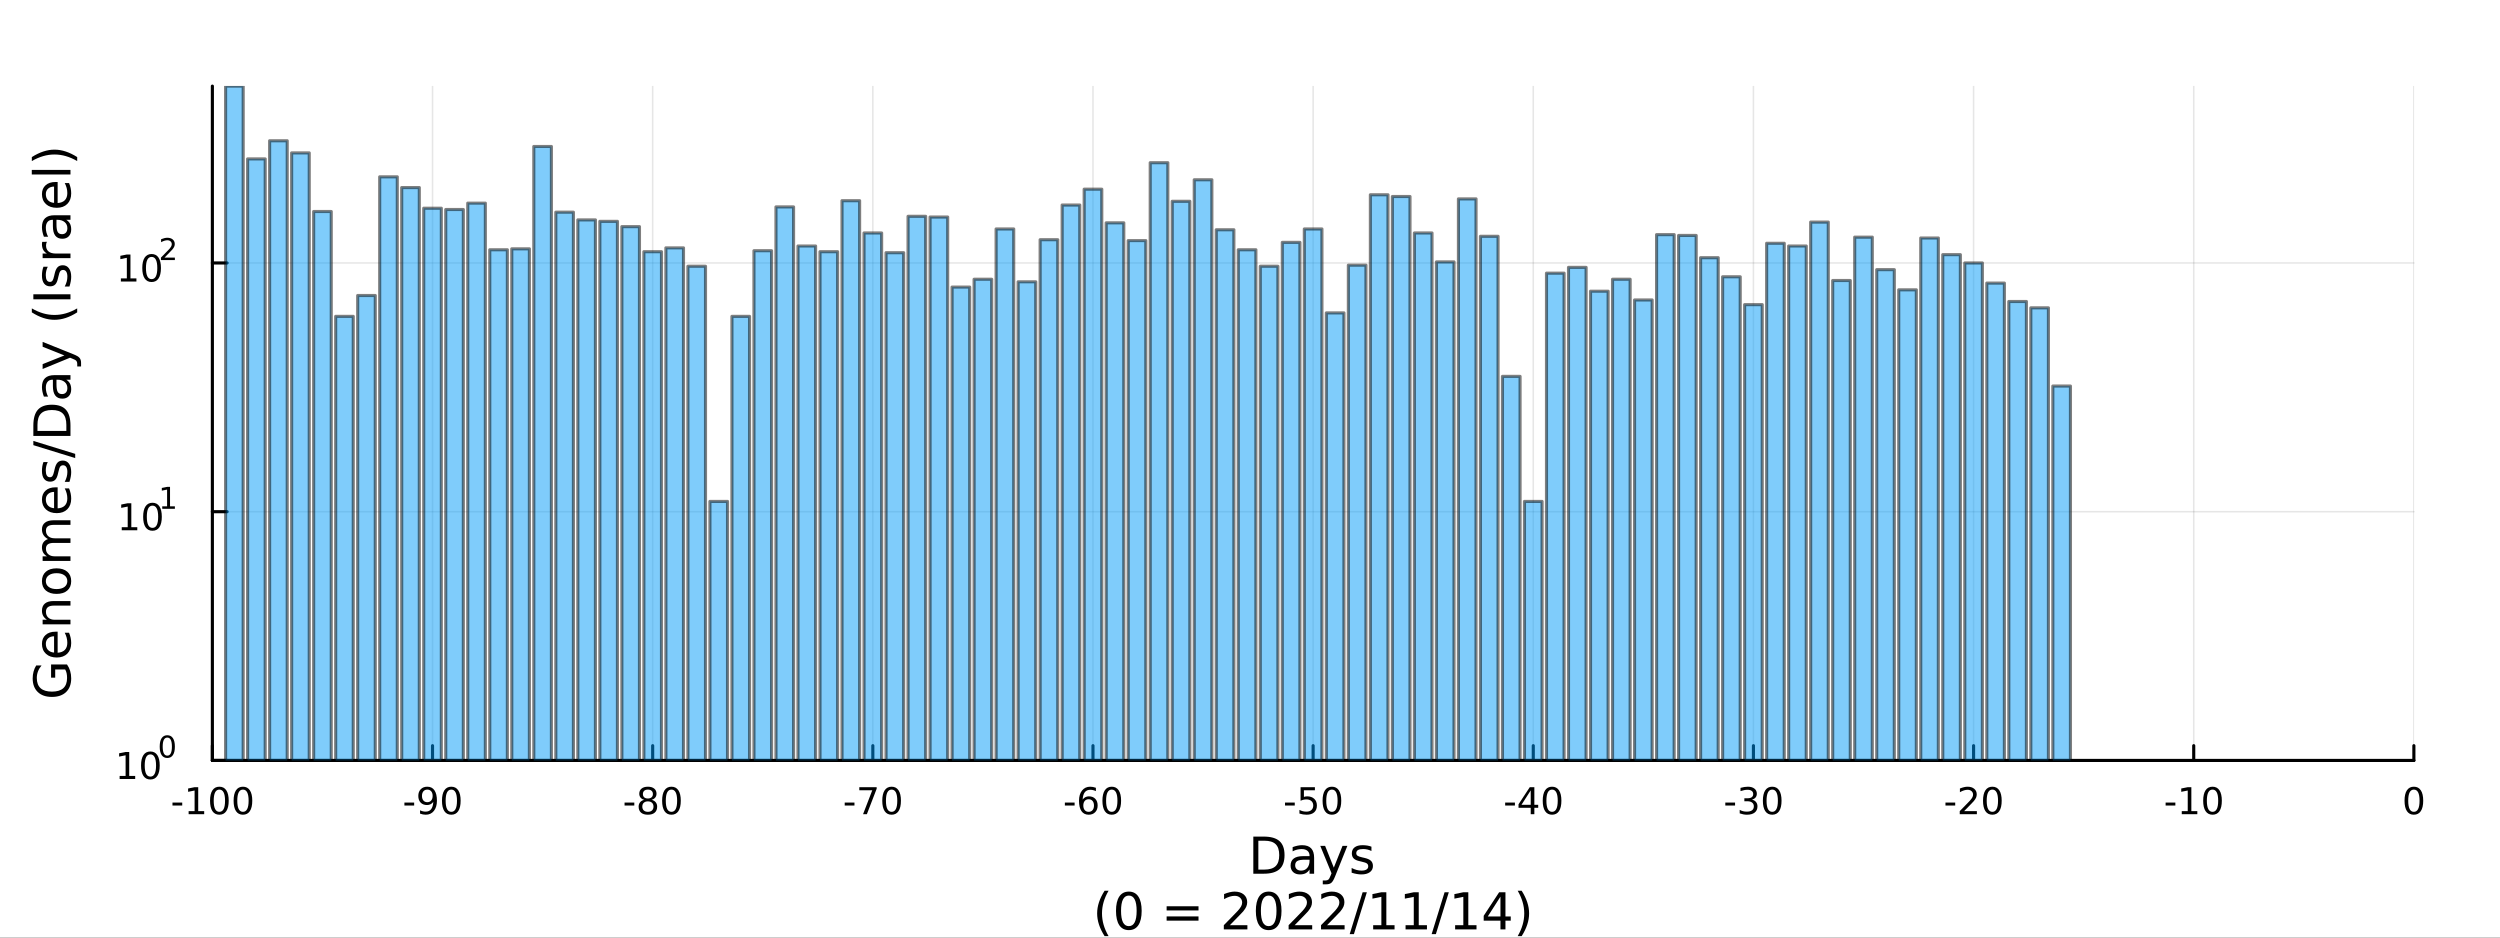 <?xml version="1.0" encoding="utf-8"?>
<svg xmlns="http://www.w3.org/2000/svg" xmlns:xlink="http://www.w3.org/1999/xlink" width="800" height="300" viewBox="0 0 3200 1200">
<rect x="0" y="0" width="3200" height="1200" fill="#333333" stroke="none"/>
<defs>
  <clipPath id="clip430">
    <rect x="0" y="0" width="3200" height="1200"/>
  </clipPath>
</defs>
<path clip-path="url(#clip430)" d="
M0 1200 L3200 1200 L3200 0 L0 0  Z
  " fill="#ffffff" fill-rule="evenodd" fill-opacity="1"/>
<defs>
  <clipPath id="clip431">
    <rect x="640" y="0" width="2241" height="1200"/>
  </clipPath>
</defs>
<path clip-path="url(#clip430)" d="
M271.839 973.368 L3089.76 973.368 L3089.76 110.236 L271.839 110.236  Z
  " fill="#ffffff" fill-rule="evenodd" fill-opacity="1"/>
<defs>
  <clipPath id="clip432">
    <rect x="271" y="110" width="2819" height="864"/>
  </clipPath>
</defs>
<polyline clip-path="url(#clip432)" style="stroke:#000000; stroke-linecap:round; stroke-linejoin:round; stroke-width:2; stroke-opacity:0.1; fill:none" points="
  271.839,973.368 271.839,110.236 
  "/>
<polyline clip-path="url(#clip432)" style="stroke:#000000; stroke-linecap:round; stroke-linejoin:round; stroke-width:2; stroke-opacity:0.1; fill:none" points="
  553.632,973.368 553.632,110.236 
  "/>
<polyline clip-path="url(#clip432)" style="stroke:#000000; stroke-linecap:round; stroke-linejoin:round; stroke-width:2; stroke-opacity:0.1; fill:none" points="
  835.424,973.368 835.424,110.236 
  "/>
<polyline clip-path="url(#clip432)" style="stroke:#000000; stroke-linecap:round; stroke-linejoin:round; stroke-width:2; stroke-opacity:0.1; fill:none" points="
  1117.22,973.368 1117.22,110.236 
  "/>
<polyline clip-path="url(#clip432)" style="stroke:#000000; stroke-linecap:round; stroke-linejoin:round; stroke-width:2; stroke-opacity:0.1; fill:none" points="
  1399.01,973.368 1399.01,110.236 
  "/>
<polyline clip-path="url(#clip432)" style="stroke:#000000; stroke-linecap:round; stroke-linejoin:round; stroke-width:2; stroke-opacity:0.1; fill:none" points="
  1680.8,973.368 1680.8,110.236 
  "/>
<polyline clip-path="url(#clip432)" style="stroke:#000000; stroke-linecap:round; stroke-linejoin:round; stroke-width:2; stroke-opacity:0.1; fill:none" points="
  1962.59,973.368 1962.59,110.236 
  "/>
<polyline clip-path="url(#clip432)" style="stroke:#000000; stroke-linecap:round; stroke-linejoin:round; stroke-width:2; stroke-opacity:0.1; fill:none" points="
  2244.39,973.368 2244.39,110.236 
  "/>
<polyline clip-path="url(#clip432)" style="stroke:#000000; stroke-linecap:round; stroke-linejoin:round; stroke-width:2; stroke-opacity:0.1; fill:none" points="
  2526.18,973.368 2526.18,110.236 
  "/>
<polyline clip-path="url(#clip432)" style="stroke:#000000; stroke-linecap:round; stroke-linejoin:round; stroke-width:2; stroke-opacity:0.1; fill:none" points="
  2807.97,973.368 2807.97,110.236 
  "/>
<polyline clip-path="url(#clip432)" style="stroke:#000000; stroke-linecap:round; stroke-linejoin:round; stroke-width:2; stroke-opacity:0.1; fill:none" points="
  3089.76,973.368 3089.76,110.236 
  "/>
<polyline clip-path="url(#clip430)" style="stroke:#000000; stroke-linecap:round; stroke-linejoin:round; stroke-width:4; stroke-opacity:1; fill:none" points="
  271.839,973.368 3089.76,973.368 
  "/>
<polyline clip-path="url(#clip430)" style="stroke:#000000; stroke-linecap:round; stroke-linejoin:round; stroke-width:4; stroke-opacity:1; fill:none" points="
  271.839,973.368 271.839,954.47 
  "/>
<polyline clip-path="url(#clip430)" style="stroke:#000000; stroke-linecap:round; stroke-linejoin:round; stroke-width:4; stroke-opacity:1; fill:none" points="
  553.632,973.368 553.632,954.47 
  "/>
<polyline clip-path="url(#clip430)" style="stroke:#000000; stroke-linecap:round; stroke-linejoin:round; stroke-width:4; stroke-opacity:1; fill:none" points="
  835.424,973.368 835.424,954.47 
  "/>
<polyline clip-path="url(#clip430)" style="stroke:#000000; stroke-linecap:round; stroke-linejoin:round; stroke-width:4; stroke-opacity:1; fill:none" points="
  1117.22,973.368 1117.22,954.47 
  "/>
<polyline clip-path="url(#clip430)" style="stroke:#000000; stroke-linecap:round; stroke-linejoin:round; stroke-width:4; stroke-opacity:1; fill:none" points="
  1399.01,973.368 1399.01,954.47 
  "/>
<polyline clip-path="url(#clip430)" style="stroke:#000000; stroke-linecap:round; stroke-linejoin:round; stroke-width:4; stroke-opacity:1; fill:none" points="
  1680.8,973.368 1680.8,954.47 
  "/>
<polyline clip-path="url(#clip430)" style="stroke:#000000; stroke-linecap:round; stroke-linejoin:round; stroke-width:4; stroke-opacity:1; fill:none" points="
  1962.59,973.368 1962.59,954.47 
  "/>
<polyline clip-path="url(#clip430)" style="stroke:#000000; stroke-linecap:round; stroke-linejoin:round; stroke-width:4; stroke-opacity:1; fill:none" points="
  2244.39,973.368 2244.39,954.47 
  "/>
<polyline clip-path="url(#clip430)" style="stroke:#000000; stroke-linecap:round; stroke-linejoin:round; stroke-width:4; stroke-opacity:1; fill:none" points="
  2526.18,973.368 2526.18,954.47 
  "/>
<polyline clip-path="url(#clip430)" style="stroke:#000000; stroke-linecap:round; stroke-linejoin:round; stroke-width:4; stroke-opacity:1; fill:none" points="
  2807.97,973.368 2807.97,954.47 
  "/>
<polyline clip-path="url(#clip430)" style="stroke:#000000; stroke-linecap:round; stroke-linejoin:round; stroke-width:4; stroke-opacity:1; fill:none" points="
  3089.76,973.368 3089.76,954.47 
  "/>
<path clip-path="url(#clip430)" d="M220.775 1027.28 L233.251 1027.28 L233.251 1031.08 L220.775 1031.08 L220.775 1027.28 Z" fill="#000000" fill-rule="evenodd" fill-opacity="1" /><path clip-path="url(#clip430)" d="M241.446 1038.23 L249.085 1038.23 L249.085 1011.87 L240.775 1013.53 L240.775 1009.27 L249.038 1007.61 L253.714 1007.61 L253.714 1038.23 L261.353 1038.23 L261.353 1042.17 L241.446 1042.17 L241.446 1038.23 Z" fill="#000000" fill-rule="evenodd" fill-opacity="1" /><path clip-path="url(#clip430)" d="M280.798 1010.69 Q277.186 1010.69 275.358 1014.25 Q273.552 1017.79 273.552 1024.92 Q273.552 1032.03 275.358 1035.59 Q277.186 1039.14 280.798 1039.14 Q284.432 1039.14 286.237 1035.59 Q288.066 1032.03 288.066 1024.92 Q288.066 1017.79 286.237 1014.25 Q284.432 1010.69 280.798 1010.69 M280.798 1006.98 Q286.608 1006.98 289.663 1011.59 Q292.742 1016.17 292.742 1024.92 Q292.742 1033.65 289.663 1038.26 Q286.608 1042.84 280.798 1042.84 Q274.987 1042.84 271.909 1038.26 Q268.853 1033.65 268.853 1024.92 Q268.853 1016.17 271.909 1011.59 Q274.987 1006.98 280.798 1006.98 Z" fill="#000000" fill-rule="evenodd" fill-opacity="1" /><path clip-path="url(#clip430)" d="M310.959 1010.69 Q307.348 1010.69 305.52 1014.25 Q303.714 1017.79 303.714 1024.92 Q303.714 1032.03 305.52 1035.59 Q307.348 1039.14 310.959 1039.14 Q314.594 1039.14 316.399 1035.59 Q318.228 1032.03 318.228 1024.92 Q318.228 1017.79 316.399 1014.25 Q314.594 1010.69 310.959 1010.69 M310.959 1006.98 Q316.77 1006.98 319.825 1011.59 Q322.904 1016.17 322.904 1024.92 Q322.904 1033.65 319.825 1038.26 Q316.77 1042.84 310.959 1042.84 Q305.149 1042.84 302.071 1038.26 Q299.015 1033.65 299.015 1024.92 Q299.015 1016.17 302.071 1011.59 Q305.149 1006.98 310.959 1006.98 Z" fill="#000000" fill-rule="evenodd" fill-opacity="1" /><path clip-path="url(#clip430)" d="M517.648 1027.28 L530.125 1027.28 L530.125 1031.08 L517.648 1031.08 L517.648 1027.28 Z" fill="#000000" fill-rule="evenodd" fill-opacity="1" /><path clip-path="url(#clip430)" d="M537.648 1041.45 L537.648 1037.19 Q539.407 1038.02 541.213 1038.46 Q543.018 1038.9 544.754 1038.9 Q549.384 1038.9 551.815 1035.8 Q554.268 1032.68 554.615 1026.33 Q553.273 1028.33 551.213 1029.39 Q549.153 1030.45 546.653 1030.45 Q541.467 1030.45 538.435 1027.33 Q535.426 1024.18 535.426 1018.74 Q535.426 1013.42 538.574 1010.2 Q541.722 1006.98 546.953 1006.98 Q552.949 1006.98 556.097 1011.59 Q559.268 1016.17 559.268 1024.92 Q559.268 1033.09 555.379 1037.98 Q551.514 1042.84 544.963 1042.84 Q543.203 1042.84 541.398 1042.49 Q539.592 1042.14 537.648 1041.45 M546.953 1026.8 Q550.102 1026.8 551.93 1024.64 Q553.782 1022.49 553.782 1018.74 Q553.782 1015.02 551.93 1012.86 Q550.102 1010.69 546.953 1010.69 Q543.805 1010.69 541.953 1012.86 Q540.125 1015.02 540.125 1018.74 Q540.125 1022.49 541.953 1024.64 Q543.805 1026.8 546.953 1026.8 Z" fill="#000000" fill-rule="evenodd" fill-opacity="1" /><path clip-path="url(#clip430)" d="M577.671 1010.69 Q574.06 1010.69 572.231 1014.25 Q570.426 1017.79 570.426 1024.92 Q570.426 1032.03 572.231 1035.59 Q574.06 1039.14 577.671 1039.14 Q581.305 1039.14 583.111 1035.59 Q584.939 1032.03 584.939 1024.92 Q584.939 1017.79 583.111 1014.25 Q581.305 1010.69 577.671 1010.69 M577.671 1006.98 Q583.481 1006.98 586.537 1011.59 Q589.615 1016.17 589.615 1024.92 Q589.615 1033.65 586.537 1038.26 Q583.481 1042.84 577.671 1042.84 Q571.861 1042.84 568.782 1038.26 Q565.727 1033.65 565.727 1024.92 Q565.727 1016.17 568.782 1011.59 Q571.861 1006.98 577.671 1006.98 Z" fill="#000000" fill-rule="evenodd" fill-opacity="1" /><path clip-path="url(#clip430)" d="M799.441 1027.28 L811.917 1027.28 L811.917 1031.08 L799.441 1031.08 L799.441 1027.28 Z" fill="#000000" fill-rule="evenodd" fill-opacity="1" /><path clip-path="url(#clip430)" d="M829.301 1025.76 Q825.968 1025.76 824.047 1027.54 Q822.149 1029.32 822.149 1032.45 Q822.149 1035.57 824.047 1037.35 Q825.968 1039.14 829.301 1039.14 Q832.635 1039.14 834.556 1037.35 Q836.477 1035.55 836.477 1032.45 Q836.477 1029.32 834.556 1027.54 Q832.658 1025.76 829.301 1025.76 M824.626 1023.77 Q821.616 1023.02 819.927 1020.96 Q818.26 1018.9 818.26 1015.94 Q818.26 1011.8 821.2 1009.39 Q824.163 1006.98 829.301 1006.98 Q834.463 1006.98 837.403 1009.39 Q840.343 1011.8 840.343 1015.94 Q840.343 1018.9 838.653 1020.96 Q836.987 1023.02 834.001 1023.77 Q837.38 1024.55 839.255 1026.84 Q841.153 1029.14 841.153 1032.45 Q841.153 1037.47 838.075 1040.15 Q835.019 1042.84 829.301 1042.84 Q823.584 1042.84 820.505 1040.15 Q817.45 1037.47 817.45 1032.45 Q817.45 1029.14 819.348 1026.84 Q821.246 1024.55 824.626 1023.77 M822.913 1016.38 Q822.913 1019.07 824.579 1020.57 Q826.269 1022.08 829.301 1022.08 Q832.311 1022.08 834.001 1020.57 Q835.713 1019.07 835.713 1016.38 Q835.713 1013.7 834.001 1012.19 Q832.311 1010.69 829.301 1010.69 Q826.269 1010.69 824.579 1012.19 Q822.913 1013.7 822.913 1016.38 Z" fill="#000000" fill-rule="evenodd" fill-opacity="1" /><path clip-path="url(#clip430)" d="M859.463 1010.69 Q855.852 1010.69 854.024 1014.25 Q852.218 1017.79 852.218 1024.92 Q852.218 1032.03 854.024 1035.59 Q855.852 1039.14 859.463 1039.14 Q863.098 1039.14 864.903 1035.59 Q866.732 1032.03 866.732 1024.92 Q866.732 1017.79 864.903 1014.25 Q863.098 1010.69 859.463 1010.69 M859.463 1006.98 Q865.274 1006.98 868.329 1011.59 Q871.408 1016.17 871.408 1024.92 Q871.408 1033.65 868.329 1038.26 Q865.274 1042.84 859.463 1042.84 Q853.653 1042.84 850.575 1038.26 Q847.519 1033.65 847.519 1024.92 Q847.519 1016.17 850.575 1011.59 Q853.653 1006.98 859.463 1006.98 Z" fill="#000000" fill-rule="evenodd" fill-opacity="1" /><path clip-path="url(#clip430)" d="M1081.23 1027.28 L1093.71 1027.28 L1093.71 1031.08 L1081.23 1031.08 L1081.23 1027.28 Z" fill="#000000" fill-rule="evenodd" fill-opacity="1" /><path clip-path="url(#clip430)" d="M1099.91 1007.61 L1122.14 1007.61 L1122.14 1009.6 L1109.59 1042.17 L1104.71 1042.17 L1116.51 1011.54 L1099.91 1011.54 L1099.91 1007.61 Z" fill="#000000" fill-rule="evenodd" fill-opacity="1" /><path clip-path="url(#clip430)" d="M1141.26 1010.69 Q1137.64 1010.69 1135.82 1014.25 Q1134.01 1017.79 1134.01 1024.92 Q1134.01 1032.03 1135.82 1035.59 Q1137.64 1039.14 1141.26 1039.14 Q1144.89 1039.14 1146.7 1035.59 Q1148.52 1032.03 1148.52 1024.92 Q1148.52 1017.79 1146.7 1014.25 Q1144.89 1010.69 1141.26 1010.69 M1141.26 1006.98 Q1147.07 1006.98 1150.12 1011.59 Q1153.2 1016.17 1153.2 1024.92 Q1153.2 1033.65 1150.12 1038.26 Q1147.07 1042.84 1141.26 1042.84 Q1135.45 1042.84 1132.37 1038.26 Q1129.31 1033.65 1129.31 1024.92 Q1129.31 1016.17 1132.37 1011.59 Q1135.45 1006.98 1141.26 1006.98 Z" fill="#000000" fill-rule="evenodd" fill-opacity="1" /><path clip-path="url(#clip430)" d="M1363.03 1027.28 L1375.5 1027.28 L1375.5 1031.08 L1363.03 1031.08 L1363.03 1027.28 Z" fill="#000000" fill-rule="evenodd" fill-opacity="1" /><path clip-path="url(#clip430)" d="M1393.47 1023.02 Q1390.32 1023.02 1388.47 1025.18 Q1386.64 1027.33 1386.64 1031.08 Q1386.64 1034.81 1388.47 1036.98 Q1390.32 1039.14 1393.47 1039.14 Q1396.61 1039.14 1398.44 1036.98 Q1400.29 1034.81 1400.29 1031.08 Q1400.29 1027.33 1398.44 1025.18 Q1396.61 1023.02 1393.47 1023.02 M1402.75 1008.37 L1402.75 1012.63 Q1400.99 1011.8 1399.18 1011.36 Q1397.4 1010.92 1395.64 1010.92 Q1391.01 1010.92 1388.56 1014.04 Q1386.13 1017.17 1385.78 1023.49 Q1387.15 1021.47 1389.21 1020.41 Q1391.27 1019.32 1393.74 1019.32 Q1398.95 1019.32 1401.96 1022.49 Q1404.99 1025.64 1404.99 1031.08 Q1404.99 1036.4 1401.84 1039.62 Q1398.7 1042.84 1393.47 1042.84 Q1387.47 1042.84 1384.3 1038.26 Q1381.13 1033.65 1381.13 1024.92 Q1381.13 1016.73 1385.02 1011.87 Q1388.9 1006.98 1395.46 1006.98 Q1397.22 1006.98 1399 1007.33 Q1400.8 1007.68 1402.75 1008.37 Z" fill="#000000" fill-rule="evenodd" fill-opacity="1" /><path clip-path="url(#clip430)" d="M1423.05 1010.69 Q1419.44 1010.69 1417.61 1014.25 Q1415.8 1017.79 1415.8 1024.92 Q1415.8 1032.03 1417.61 1035.59 Q1419.44 1039.14 1423.05 1039.14 Q1426.68 1039.14 1428.49 1035.59 Q1430.32 1032.03 1430.32 1024.92 Q1430.32 1017.79 1428.49 1014.25 Q1426.68 1010.69 1423.05 1010.69 M1423.05 1006.98 Q1428.86 1006.98 1431.91 1011.59 Q1434.99 1016.17 1434.99 1024.92 Q1434.99 1033.65 1431.91 1038.26 Q1428.86 1042.84 1423.05 1042.84 Q1417.24 1042.84 1414.16 1038.26 Q1411.1 1033.65 1411.1 1024.92 Q1411.1 1016.17 1414.16 1011.59 Q1417.24 1006.98 1423.05 1006.98 Z" fill="#000000" fill-rule="evenodd" fill-opacity="1" /><path clip-path="url(#clip430)" d="M1644.82 1027.28 L1657.29 1027.28 L1657.29 1031.08 L1644.82 1031.08 L1644.82 1027.28 Z" fill="#000000" fill-rule="evenodd" fill-opacity="1" /><path clip-path="url(#clip430)" d="M1664.73 1007.61 L1683.08 1007.61 L1683.08 1011.54 L1669.01 1011.54 L1669.01 1020.02 Q1670.03 1019.67 1671.04 1019.51 Q1672.06 1019.32 1673.08 1019.32 Q1678.87 1019.32 1682.25 1022.49 Q1685.63 1025.66 1685.63 1031.08 Q1685.63 1036.66 1682.16 1039.76 Q1678.68 1042.84 1672.36 1042.84 Q1670.19 1042.84 1667.92 1042.47 Q1665.67 1042.1 1663.27 1041.36 L1663.27 1036.66 Q1665.35 1037.79 1667.57 1038.35 Q1669.79 1038.9 1672.27 1038.9 Q1676.28 1038.9 1678.61 1036.8 Q1680.95 1034.69 1680.95 1031.08 Q1680.95 1027.47 1678.61 1025.36 Q1676.28 1023.26 1672.27 1023.26 Q1670.4 1023.26 1668.52 1023.67 Q1666.67 1024.09 1664.73 1024.97 L1664.73 1007.61 Z" fill="#000000" fill-rule="evenodd" fill-opacity="1" /><path clip-path="url(#clip430)" d="M1704.84 1010.69 Q1701.23 1010.69 1699.4 1014.25 Q1697.6 1017.79 1697.6 1024.92 Q1697.6 1032.03 1699.4 1035.59 Q1701.23 1039.14 1704.84 1039.14 Q1708.47 1039.14 1710.28 1035.59 Q1712.11 1032.03 1712.11 1024.92 Q1712.11 1017.79 1710.28 1014.25 Q1708.47 1010.69 1704.84 1010.69 M1704.84 1006.98 Q1710.65 1006.98 1713.71 1011.59 Q1716.79 1016.17 1716.79 1024.92 Q1716.79 1033.65 1713.71 1038.26 Q1710.65 1042.84 1704.84 1042.84 Q1699.03 1042.84 1695.95 1038.26 Q1692.9 1033.65 1692.9 1024.92 Q1692.9 1016.17 1695.95 1011.59 Q1699.03 1006.98 1704.84 1006.98 Z" fill="#000000" fill-rule="evenodd" fill-opacity="1" /><path clip-path="url(#clip430)" d="M1926.61 1027.28 L1939.09 1027.28 L1939.09 1031.08 L1926.61 1031.08 L1926.61 1027.28 Z" fill="#000000" fill-rule="evenodd" fill-opacity="1" /><path clip-path="url(#clip430)" d="M1959.32 1011.68 L1947.51 1030.13 L1959.32 1030.13 L1959.32 1011.68 M1958.09 1007.61 L1963.97 1007.61 L1963.97 1030.13 L1968.9 1030.13 L1968.9 1034.02 L1963.97 1034.02 L1963.97 1042.17 L1959.32 1042.17 L1959.32 1034.02 L1943.72 1034.02 L1943.72 1029.51 L1958.09 1007.61 Z" fill="#000000" fill-rule="evenodd" fill-opacity="1" /><path clip-path="url(#clip430)" d="M1986.63 1010.69 Q1983.02 1010.69 1981.19 1014.25 Q1979.39 1017.79 1979.39 1024.92 Q1979.39 1032.03 1981.19 1035.59 Q1983.02 1039.14 1986.63 1039.14 Q1990.27 1039.14 1992.07 1035.59 Q1993.9 1032.03 1993.9 1024.92 Q1993.9 1017.79 1992.07 1014.25 Q1990.27 1010.69 1986.63 1010.69 M1986.63 1006.98 Q1992.44 1006.98 1995.5 1011.59 Q1998.58 1016.17 1998.58 1024.92 Q1998.58 1033.65 1995.5 1038.26 Q1992.44 1042.84 1986.63 1042.84 Q1980.82 1042.84 1977.74 1038.26 Q1974.69 1033.65 1974.69 1024.92 Q1974.69 1016.17 1977.74 1011.59 Q1980.82 1006.98 1986.63 1006.98 Z" fill="#000000" fill-rule="evenodd" fill-opacity="1" /><path clip-path="url(#clip430)" d="M2208.4 1027.28 L2220.88 1027.28 L2220.88 1031.08 L2208.4 1031.08 L2208.4 1027.28 Z" fill="#000000" fill-rule="evenodd" fill-opacity="1" /><path clip-path="url(#clip430)" d="M2242.43 1023.53 Q2245.79 1024.25 2247.66 1026.52 Q2249.56 1028.79 2249.56 1032.12 Q2249.56 1037.24 2246.04 1040.04 Q2242.52 1042.84 2236.04 1042.84 Q2233.87 1042.84 2231.55 1042.4 Q2229.26 1041.98 2226.81 1041.13 L2226.81 1036.61 Q2228.75 1037.75 2231.06 1038.33 Q2233.38 1038.9 2235.9 1038.9 Q2240.3 1038.9 2242.59 1037.17 Q2244.91 1035.43 2244.91 1032.12 Q2244.91 1029.07 2242.75 1027.35 Q2240.62 1025.62 2236.81 1025.62 L2232.78 1025.62 L2232.78 1021.77 L2236.99 1021.77 Q2240.44 1021.77 2242.27 1020.41 Q2244.1 1019.02 2244.1 1016.43 Q2244.1 1013.77 2242.2 1012.35 Q2240.32 1010.92 2236.81 1010.92 Q2234.88 1010.92 2232.69 1011.33 Q2230.49 1011.75 2227.85 1012.63 L2227.85 1008.46 Q2230.51 1007.72 2232.82 1007.35 Q2235.16 1006.98 2237.22 1006.98 Q2242.55 1006.98 2245.65 1009.41 Q2248.75 1011.82 2248.75 1015.94 Q2248.75 1018.81 2247.11 1020.8 Q2245.46 1022.77 2242.43 1023.53 Z" fill="#000000" fill-rule="evenodd" fill-opacity="1" /><path clip-path="url(#clip430)" d="M2268.43 1010.69 Q2264.81 1010.69 2262.99 1014.25 Q2261.18 1017.79 2261.18 1024.92 Q2261.18 1032.03 2262.99 1035.59 Q2264.81 1039.14 2268.43 1039.14 Q2272.06 1039.14 2273.87 1035.59 Q2275.69 1032.03 2275.69 1024.92 Q2275.69 1017.79 2273.87 1014.25 Q2272.06 1010.69 2268.43 1010.69 M2268.43 1006.98 Q2274.24 1006.98 2277.29 1011.59 Q2280.37 1016.17 2280.37 1024.92 Q2280.37 1033.65 2277.29 1038.26 Q2274.24 1042.84 2268.43 1042.84 Q2262.62 1042.84 2259.54 1038.26 Q2256.48 1033.65 2256.48 1024.92 Q2256.48 1016.17 2259.54 1011.59 Q2262.62 1006.98 2268.43 1006.98 Z" fill="#000000" fill-rule="evenodd" fill-opacity="1" /><path clip-path="url(#clip430)" d="M2490.2 1027.28 L2502.67 1027.28 L2502.67 1031.08 L2490.2 1031.08 L2490.2 1027.28 Z" fill="#000000" fill-rule="evenodd" fill-opacity="1" /><path clip-path="url(#clip430)" d="M2514.08 1038.23 L2530.4 1038.23 L2530.4 1042.17 L2508.46 1042.17 L2508.46 1038.23 Q2511.12 1035.48 2515.7 1030.85 Q2520.31 1026.2 2521.49 1024.85 Q2523.74 1022.33 2524.62 1020.59 Q2525.52 1018.83 2525.52 1017.14 Q2525.52 1014.39 2523.57 1012.65 Q2521.65 1010.92 2518.55 1010.92 Q2516.35 1010.92 2513.9 1011.68 Q2511.47 1012.45 2508.69 1014 L2508.69 1009.27 Q2511.51 1008.14 2513.97 1007.56 Q2516.42 1006.98 2518.46 1006.98 Q2523.83 1006.98 2527.02 1009.67 Q2530.22 1012.35 2530.22 1016.84 Q2530.22 1018.97 2529.41 1020.89 Q2528.62 1022.79 2526.51 1025.39 Q2525.94 1026.06 2522.83 1029.27 Q2519.73 1032.47 2514.08 1038.23 Z" fill="#000000" fill-rule="evenodd" fill-opacity="1" /><path clip-path="url(#clip430)" d="M2550.22 1010.69 Q2546.61 1010.69 2544.78 1014.25 Q2542.97 1017.79 2542.97 1024.92 Q2542.97 1032.03 2544.78 1035.59 Q2546.61 1039.14 2550.22 1039.14 Q2553.85 1039.14 2555.66 1035.59 Q2557.49 1032.03 2557.49 1024.92 Q2557.49 1017.79 2555.66 1014.25 Q2553.85 1010.69 2550.22 1010.69 M2550.22 1006.98 Q2556.03 1006.98 2559.08 1011.59 Q2562.16 1016.17 2562.16 1024.92 Q2562.16 1033.65 2559.08 1038.26 Q2556.03 1042.84 2550.22 1042.84 Q2544.41 1042.84 2541.33 1038.26 Q2538.27 1033.65 2538.27 1024.92 Q2538.27 1016.17 2541.33 1011.59 Q2544.41 1006.98 2550.22 1006.98 Z" fill="#000000" fill-rule="evenodd" fill-opacity="1" /><path clip-path="url(#clip430)" d="M2771.99 1027.28 L2784.46 1027.28 L2784.46 1031.08 L2771.99 1031.08 L2771.99 1027.28 Z" fill="#000000" fill-rule="evenodd" fill-opacity="1" /><path clip-path="url(#clip430)" d="M2792.66 1038.23 L2800.3 1038.23 L2800.3 1011.87 L2791.99 1013.53 L2791.99 1009.27 L2800.25 1007.61 L2804.93 1007.61 L2804.93 1038.23 L2812.57 1038.23 L2812.57 1042.17 L2792.66 1042.17 L2792.66 1038.23 Z" fill="#000000" fill-rule="evenodd" fill-opacity="1" /><path clip-path="url(#clip430)" d="M2832.01 1010.69 Q2828.4 1010.69 2826.57 1014.25 Q2824.77 1017.79 2824.77 1024.92 Q2824.77 1032.03 2826.57 1035.59 Q2828.4 1039.14 2832.01 1039.14 Q2835.64 1039.14 2837.45 1035.59 Q2839.28 1032.03 2839.28 1024.92 Q2839.28 1017.79 2837.45 1014.25 Q2835.64 1010.69 2832.01 1010.69 M2832.01 1006.98 Q2837.82 1006.98 2840.88 1011.59 Q2843.95 1016.17 2843.95 1024.92 Q2843.95 1033.65 2840.88 1038.26 Q2837.82 1042.84 2832.01 1042.84 Q2826.2 1042.84 2823.12 1038.26 Q2820.07 1033.65 2820.07 1024.92 Q2820.07 1016.17 2823.12 1011.59 Q2826.2 1006.98 2832.01 1006.98 Z" fill="#000000" fill-rule="evenodd" fill-opacity="1" /><path clip-path="url(#clip430)" d="M3089.76 1010.69 Q3086.15 1010.69 3084.32 1014.25 Q3082.52 1017.79 3082.52 1024.92 Q3082.52 1032.03 3084.32 1035.59 Q3086.15 1039.14 3089.76 1039.14 Q3093.4 1039.14 3095.2 1035.59 Q3097.03 1032.03 3097.03 1024.92 Q3097.03 1017.79 3095.2 1014.25 Q3093.4 1010.69 3089.76 1010.69 M3089.76 1006.98 Q3095.57 1006.98 3098.63 1011.59 Q3101.71 1016.17 3101.71 1024.92 Q3101.71 1033.65 3098.63 1038.26 Q3095.57 1042.84 3089.76 1042.84 Q3083.95 1042.84 3080.87 1038.26 Q3077.82 1033.65 3077.82 1024.92 Q3077.82 1016.17 3080.87 1011.59 Q3083.95 1006.98 3089.76 1006.98 Z" fill="#000000" fill-rule="evenodd" fill-opacity="1" /><path clip-path="url(#clip430)" d="M1610.68 1076.12 L1610.68 1113.07 L1618.45 1113.07 Q1628.28 1113.07 1632.84 1108.61 Q1637.42 1104.16 1637.42 1094.54 Q1637.42 1085 1632.84 1080.57 Q1628.28 1076.12 1618.45 1076.12 L1610.68 1076.12 M1604.25 1070.83 L1617.46 1070.83 Q1631.28 1070.83 1637.74 1076.59 Q1644.2 1082.32 1644.2 1094.54 Q1644.2 1106.83 1637.71 1112.59 Q1631.21 1118.35 1617.46 1118.35 L1604.25 1118.35 L1604.25 1070.83 Z" fill="#000000" fill-rule="evenodd" fill-opacity="1" /><path clip-path="url(#clip430)" d="M1670.39 1100.43 Q1663.3 1100.43 1660.56 1102.06 Q1657.82 1103.68 1657.82 1107.59 Q1657.82 1110.71 1659.86 1112.56 Q1661.93 1114.37 1665.46 1114.37 Q1670.33 1114.37 1673.26 1110.94 Q1676.22 1107.47 1676.22 1101.74 L1676.22 1100.43 L1670.39 1100.43 M1682.07 1098.01 L1682.07 1118.35 L1676.22 1118.35 L1676.22 1112.94 Q1674.21 1116.19 1671.22 1117.75 Q1668.23 1119.27 1663.9 1119.27 Q1658.43 1119.27 1655.18 1116.22 Q1651.96 1113.13 1651.96 1107.98 Q1651.96 1101.96 1655.98 1098.9 Q1660.02 1095.85 1668.01 1095.85 L1676.22 1095.85 L1676.22 1095.28 Q1676.22 1091.23 1673.54 1089.04 Q1670.9 1086.81 1666.1 1086.81 Q1663.04 1086.81 1660.14 1087.54 Q1657.25 1088.27 1654.57 1089.74 L1654.57 1084.33 Q1657.79 1083.09 1660.81 1082.48 Q1663.84 1081.84 1666.7 1081.84 Q1674.44 1081.84 1678.26 1085.85 Q1682.07 1089.87 1682.07 1098.01 Z" fill="#000000" fill-rule="evenodd" fill-opacity="1" /><path clip-path="url(#clip430)" d="M1708.97 1121.66 Q1706.49 1128.03 1704.13 1129.97 Q1701.78 1131.91 1697.83 1131.91 L1693.15 1131.91 L1693.15 1127.01 L1696.59 1127.01 Q1699.01 1127.01 1700.34 1125.86 Q1701.68 1124.72 1703.3 1120.45 L1704.35 1117.78 L1689.94 1082.7 L1696.14 1082.7 L1707.28 1110.59 L1718.42 1082.7 L1724.63 1082.7 L1708.97 1121.66 Z" fill="#000000" fill-rule="evenodd" fill-opacity="1" /><path clip-path="url(#clip430)" d="M1755.44 1083.75 L1755.44 1089.29 Q1752.96 1088.02 1750.28 1087.38 Q1747.61 1086.75 1744.75 1086.75 Q1740.38 1086.75 1738.19 1088.08 Q1736.02 1089.42 1736.02 1092.09 Q1736.02 1094.13 1737.58 1095.31 Q1739.14 1096.45 1743.85 1097.5 L1745.86 1097.95 Q1752.1 1099.29 1754.71 1101.74 Q1757.35 1104.16 1757.35 1108.52 Q1757.35 1113.48 1753.4 1116.38 Q1749.49 1119.27 1742.61 1119.27 Q1739.75 1119.27 1736.63 1118.7 Q1733.54 1118.16 1730.1 1117.05 L1730.1 1111 Q1733.35 1112.69 1736.5 1113.55 Q1739.65 1114.37 1742.74 1114.37 Q1746.88 1114.37 1749.11 1112.97 Q1751.33 1111.54 1751.33 1108.96 Q1751.33 1106.58 1749.71 1105.3 Q1748.12 1104.03 1742.68 1102.85 L1740.64 1102.37 Q1735.2 1101.23 1732.78 1098.87 Q1730.36 1096.49 1730.36 1092.35 Q1730.36 1087.32 1733.92 1084.58 Q1737.49 1081.84 1744.04 1081.84 Q1747.29 1081.84 1750.16 1082.32 Q1753.02 1082.8 1755.44 1083.75 Z" fill="#000000" fill-rule="evenodd" fill-opacity="1" /><path clip-path="url(#clip430)" d="M1418.96 1140.17 Q1414.7 1147.49 1412.63 1154.65 Q1410.56 1161.81 1410.56 1169.17 Q1410.56 1176.52 1412.63 1183.74 Q1414.73 1190.94 1418.96 1198.23 L1413.87 1198.23 Q1409.1 1190.75 1406.71 1183.52 Q1404.35 1176.3 1404.35 1169.17 Q1404.35 1162.07 1406.71 1154.87 Q1409.07 1147.68 1413.87 1140.17 L1418.96 1140.17 Z" fill="#000000" fill-rule="evenodd" fill-opacity="1" /><path clip-path="url(#clip430)" d="M1444.9 1146.34 Q1439.94 1146.34 1437.42 1151.25 Q1434.94 1156.12 1434.94 1165.92 Q1434.94 1175.69 1437.42 1180.59 Q1439.94 1185.46 1444.9 1185.46 Q1449.9 1185.46 1452.38 1180.59 Q1454.9 1175.69 1454.9 1165.92 Q1454.9 1156.12 1452.38 1151.25 Q1449.9 1146.34 1444.9 1146.34 M1444.9 1141.25 Q1452.89 1141.25 1457.09 1147.59 Q1461.33 1153.89 1461.33 1165.92 Q1461.33 1177.92 1457.09 1184.25 Q1452.89 1190.55 1444.9 1190.55 Q1436.92 1190.55 1432.68 1184.25 Q1428.48 1177.92 1428.48 1165.92 Q1428.48 1153.89 1432.68 1147.59 Q1436.92 1141.25 1444.9 1141.25 Z" fill="#000000" fill-rule="evenodd" fill-opacity="1" /><path clip-path="url(#clip430)" d="M1493.28 1160.03 L1534.09 1160.03 L1534.09 1165.38 L1493.28 1165.38 L1493.28 1160.03 M1493.28 1173.02 L1534.09 1173.02 L1534.09 1178.43 L1493.28 1178.43 L1493.28 1173.02 Z" fill="#000000" fill-rule="evenodd" fill-opacity="1" /><path clip-path="url(#clip430)" d="M1574.22 1184.22 L1596.66 1184.22 L1596.66 1189.63 L1566.49 1189.63 L1566.49 1184.22 Q1570.15 1180.43 1576.45 1174.07 Q1582.79 1167.67 1584.41 1165.82 Q1587.5 1162.35 1588.71 1159.97 Q1589.95 1157.55 1589.95 1155.23 Q1589.95 1151.44 1587.27 1149.05 Q1584.63 1146.66 1580.37 1146.66 Q1577.34 1146.66 1573.97 1147.71 Q1570.63 1148.76 1566.81 1150.9 L1566.81 1144.4 Q1570.69 1142.84 1574.06 1142.05 Q1577.44 1141.25 1580.24 1141.25 Q1587.62 1141.25 1592.02 1144.94 Q1596.41 1148.64 1596.41 1154.81 Q1596.41 1157.74 1595.29 1160.38 Q1594.21 1162.99 1591.32 1166.56 Q1590.52 1167.48 1586.25 1171.9 Q1581.99 1176.3 1574.22 1184.22 Z" fill="#000000" fill-rule="evenodd" fill-opacity="1" /><path clip-path="url(#clip430)" d="M1623.91 1146.34 Q1618.94 1146.34 1616.43 1151.25 Q1613.95 1156.12 1613.95 1165.92 Q1613.95 1175.69 1616.43 1180.59 Q1618.94 1185.46 1623.91 1185.46 Q1628.91 1185.46 1631.39 1180.59 Q1633.9 1175.69 1633.9 1165.92 Q1633.9 1156.12 1631.39 1151.25 Q1628.91 1146.34 1623.91 1146.34 M1623.91 1141.25 Q1631.9 1141.25 1636.1 1147.59 Q1640.33 1153.89 1640.33 1165.92 Q1640.33 1177.92 1636.1 1184.25 Q1631.9 1190.55 1623.91 1190.55 Q1615.92 1190.55 1611.69 1184.25 Q1607.48 1177.92 1607.48 1165.92 Q1607.48 1153.89 1611.69 1147.59 Q1615.92 1141.25 1623.91 1141.25 Z" fill="#000000" fill-rule="evenodd" fill-opacity="1" /><path clip-path="url(#clip430)" d="M1657.17 1184.22 L1679.61 1184.22 L1679.61 1189.63 L1649.43 1189.63 L1649.43 1184.22 Q1653.09 1180.43 1659.4 1174.07 Q1665.73 1167.67 1667.35 1165.82 Q1670.44 1162.35 1671.65 1159.97 Q1672.89 1157.55 1672.89 1155.23 Q1672.89 1151.44 1670.22 1149.05 Q1667.58 1146.66 1663.31 1146.66 Q1660.29 1146.66 1656.91 1147.71 Q1653.57 1148.76 1649.75 1150.9 L1649.75 1144.4 Q1653.64 1142.84 1657.01 1142.05 Q1660.38 1141.25 1663.18 1141.25 Q1670.57 1141.25 1674.96 1144.94 Q1679.35 1148.64 1679.35 1154.81 Q1679.35 1157.74 1678.24 1160.38 Q1677.16 1162.99 1674.26 1166.56 Q1673.47 1167.48 1669.2 1171.9 Q1664.93 1176.3 1657.17 1184.22 Z" fill="#000000" fill-rule="evenodd" fill-opacity="1" /><path clip-path="url(#clip430)" d="M1698.64 1184.22 L1721.08 1184.22 L1721.08 1189.63 L1690.91 1189.63 L1690.91 1184.22 Q1694.57 1180.43 1700.87 1174.07 Q1707.2 1167.67 1708.83 1165.82 Q1711.91 1162.35 1713.12 1159.97 Q1714.36 1157.55 1714.36 1155.23 Q1714.36 1151.44 1711.69 1149.05 Q1709.05 1146.66 1704.78 1146.66 Q1701.76 1146.66 1698.39 1147.71 Q1695.04 1148.76 1691.23 1150.9 L1691.23 1144.4 Q1695.11 1142.84 1698.48 1142.05 Q1701.86 1141.25 1704.66 1141.25 Q1712.04 1141.25 1716.43 1144.94 Q1720.83 1148.64 1720.83 1154.81 Q1720.83 1157.74 1719.71 1160.38 Q1718.63 1162.99 1715.73 1166.56 Q1714.94 1167.48 1710.67 1171.9 Q1706.41 1176.3 1698.64 1184.22 Z" fill="#000000" fill-rule="evenodd" fill-opacity="1" /><path clip-path="url(#clip430)" d="M1744.16 1142.11 L1749.57 1142.11 L1733.02 1195.68 L1727.61 1195.68 L1744.16 1142.11 Z" fill="#000000" fill-rule="evenodd" fill-opacity="1" /><path clip-path="url(#clip430)" d="M1757.65 1184.22 L1768.15 1184.22 L1768.15 1147.97 L1756.73 1150.26 L1756.73 1144.4 L1768.09 1142.11 L1774.52 1142.11 L1774.52 1184.22 L1785.02 1184.22 L1785.02 1189.63 L1757.65 1189.63 L1757.65 1184.22 Z" fill="#000000" fill-rule="evenodd" fill-opacity="1" /><path clip-path="url(#clip430)" d="M1799.12 1184.22 L1809.63 1184.22 L1809.63 1147.97 L1798.2 1150.26 L1798.2 1144.4 L1809.56 1142.11 L1815.99 1142.11 L1815.99 1184.22 L1826.5 1184.22 L1826.5 1189.63 L1799.12 1189.63 L1799.12 1184.22 Z" fill="#000000" fill-rule="evenodd" fill-opacity="1" /><path clip-path="url(#clip430)" d="M1849.06 1142.11 L1854.47 1142.11 L1837.92 1195.68 L1832.51 1195.68 L1849.06 1142.11 Z" fill="#000000" fill-rule="evenodd" fill-opacity="1" /><path clip-path="url(#clip430)" d="M1862.56 1184.22 L1873.06 1184.22 L1873.06 1147.97 L1861.64 1150.26 L1861.64 1144.4 L1873 1142.11 L1879.43 1142.11 L1879.43 1184.22 L1889.93 1184.22 L1889.93 1189.63 L1862.56 1189.63 L1862.56 1184.22 Z" fill="#000000" fill-rule="evenodd" fill-opacity="1" /><path clip-path="url(#clip430)" d="M1920.58 1147.71 L1904.35 1173.08 L1920.58 1173.08 L1920.58 1147.71 M1918.89 1142.11 L1926.98 1142.11 L1926.98 1173.08 L1933.76 1173.08 L1933.76 1178.43 L1926.98 1178.43 L1926.98 1189.63 L1920.58 1189.63 L1920.58 1178.43 L1899.13 1178.43 L1899.13 1172.22 L1918.89 1142.11 Z" fill="#000000" fill-rule="evenodd" fill-opacity="1" /><path clip-path="url(#clip430)" d="M1942.64 1140.17 L1947.73 1140.17 Q1952.51 1147.68 1954.86 1154.87 Q1957.25 1162.07 1957.25 1169.17 Q1957.25 1176.3 1954.86 1183.52 Q1952.51 1190.75 1947.73 1198.23 L1942.64 1198.23 Q1946.87 1190.94 1948.94 1183.74 Q1951.04 1176.52 1951.04 1169.17 Q1951.04 1161.81 1948.94 1154.65 Q1946.87 1147.49 1942.64 1140.17 Z" fill="#000000" fill-rule="evenodd" fill-opacity="1" /><polyline clip-path="url(#clip432)" style="stroke:#000000; stroke-linecap:round; stroke-linejoin:round; stroke-width:2; stroke-opacity:0.1; fill:none" points="
  271.839,973.368 3089.76,973.368 
  "/>
<polyline clip-path="url(#clip432)" style="stroke:#000000; stroke-linecap:round; stroke-linejoin:round; stroke-width:2; stroke-opacity:0.1; fill:none" points="
  271.839,654.982 3089.76,654.982 
  "/>
<polyline clip-path="url(#clip432)" style="stroke:#000000; stroke-linecap:round; stroke-linejoin:round; stroke-width:2; stroke-opacity:0.1; fill:none" points="
  271.839,336.597 3089.76,336.597 
  "/>
<polyline clip-path="url(#clip430)" style="stroke:#000000; stroke-linecap:round; stroke-linejoin:round; stroke-width:4; stroke-opacity:1; fill:none" points="
  271.839,973.368 271.839,110.236 
  "/>
<polyline clip-path="url(#clip430)" style="stroke:#000000; stroke-linecap:round; stroke-linejoin:round; stroke-width:4; stroke-opacity:1; fill:none" points="
  271.839,973.368 290.737,973.368 
  "/>
<polyline clip-path="url(#clip430)" style="stroke:#000000; stroke-linecap:round; stroke-linejoin:round; stroke-width:4; stroke-opacity:1; fill:none" points="
  271.839,654.982 290.737,654.982 
  "/>
<polyline clip-path="url(#clip430)" style="stroke:#000000; stroke-linecap:round; stroke-linejoin:round; stroke-width:4; stroke-opacity:1; fill:none" points="
  271.839,336.597 290.737,336.597 
  "/>
<path clip-path="url(#clip430)" d="M153.134 993.16 L160.772 993.16 L160.772 966.795 L152.462 968.461 L152.462 964.202 L160.726 962.535 L165.402 962.535 L165.402 993.16 L173.041 993.16 L173.041 997.095 L153.134 997.095 L153.134 993.16 Z" fill="#000000" fill-rule="evenodd" fill-opacity="1" /><path clip-path="url(#clip430)" d="M192.485 965.614 Q188.874 965.614 187.045 969.179 Q185.24 972.72 185.24 979.85 Q185.24 986.956 187.045 990.521 Q188.874 994.063 192.485 994.063 Q196.119 994.063 197.925 990.521 Q199.754 986.956 199.754 979.85 Q199.754 972.72 197.925 969.179 Q196.119 965.614 192.485 965.614 M192.485 961.91 Q198.295 961.91 201.351 966.517 Q204.43 971.1 204.43 979.85 Q204.43 988.577 201.351 993.183 Q198.295 997.767 192.485 997.767 Q186.675 997.767 183.596 993.183 Q180.541 988.577 180.541 979.85 Q180.541 971.1 183.596 966.517 Q186.675 961.91 192.485 961.91 Z" fill="#000000" fill-rule="evenodd" fill-opacity="1" /><path clip-path="url(#clip430)" d="M214.134 944.106 Q211.2 944.106 209.715 947.003 Q208.248 949.88 208.248 955.673 Q208.248 961.447 209.715 964.344 Q211.2 967.221 214.134 967.221 Q217.087 967.221 218.554 964.344 Q220.04 961.447 220.04 955.673 Q220.04 949.88 218.554 947.003 Q217.087 944.106 214.134 944.106 M214.134 941.097 Q218.855 941.097 221.338 944.84 Q223.839 948.564 223.839 955.673 Q223.839 962.764 221.338 966.506 Q218.855 970.23 214.134 970.23 Q209.414 970.23 206.912 966.506 Q204.43 962.764 204.43 955.673 Q204.43 948.564 206.912 944.84 Q209.414 941.097 214.134 941.097 Z" fill="#000000" fill-rule="evenodd" fill-opacity="1" /><path clip-path="url(#clip430)" d="M155.823 674.775 L163.462 674.775 L163.462 648.409 L155.152 650.076 L155.152 645.816 L163.416 644.15 L168.092 644.15 L168.092 674.775 L175.73 674.775 L175.73 678.71 L155.823 678.71 L155.823 674.775 Z" fill="#000000" fill-rule="evenodd" fill-opacity="1" /><path clip-path="url(#clip430)" d="M195.175 647.228 Q191.564 647.228 189.735 650.793 Q187.929 654.335 187.929 661.464 Q187.929 668.571 189.735 672.136 Q191.564 675.677 195.175 675.677 Q198.809 675.677 200.615 672.136 Q202.443 668.571 202.443 661.464 Q202.443 654.335 200.615 650.793 Q198.809 647.228 195.175 647.228 M195.175 643.525 Q200.985 643.525 204.04 648.131 Q207.119 652.715 207.119 661.464 Q207.119 670.191 204.04 674.798 Q200.985 679.381 195.175 679.381 Q189.365 679.381 186.286 674.798 Q183.23 670.191 183.23 661.464 Q183.23 652.715 186.286 648.131 Q189.365 643.525 195.175 643.525 Z" fill="#000000" fill-rule="evenodd" fill-opacity="1" /><path clip-path="url(#clip430)" d="M207.665 648.102 L213.871 648.102 L213.871 626.68 L207.119 628.034 L207.119 624.574 L213.833 623.219 L217.633 623.219 L217.633 648.102 L223.839 648.102 L223.839 651.299 L207.665 651.299 L207.665 648.102 Z" fill="#000000" fill-rule="evenodd" fill-opacity="1" /><path clip-path="url(#clip430)" d="M154.713 356.389 L162.352 356.389 L162.352 330.023 L154.042 331.69 L154.042 327.431 L162.306 325.764 L166.982 325.764 L166.982 356.389 L174.621 356.389 L174.621 360.324 L154.713 360.324 L154.713 356.389 Z" fill="#000000" fill-rule="evenodd" fill-opacity="1" /><path clip-path="url(#clip430)" d="M194.065 328.843 Q190.454 328.843 188.625 332.408 Q186.82 335.949 186.82 343.079 Q186.82 350.185 188.625 353.75 Q190.454 357.292 194.065 357.292 Q197.699 357.292 199.505 353.75 Q201.334 350.185 201.334 343.079 Q201.334 335.949 199.505 332.408 Q197.699 328.843 194.065 328.843 M194.065 325.139 Q199.875 325.139 202.931 329.746 Q206.009 334.329 206.009 343.079 Q206.009 351.806 202.931 356.412 Q199.875 360.996 194.065 360.996 Q188.255 360.996 185.176 356.412 Q182.121 351.806 182.121 343.079 Q182.121 334.329 185.176 329.746 Q188.255 325.139 194.065 325.139 Z" fill="#000000" fill-rule="evenodd" fill-opacity="1" /><path clip-path="url(#clip430)" d="M210.58 329.716 L223.839 329.716 L223.839 332.914 L206.009 332.914 L206.009 329.716 Q208.172 327.478 211.896 323.717 Q215.639 319.936 216.598 318.846 Q218.423 316.796 219.137 315.385 Q219.871 313.956 219.871 312.583 Q219.871 310.344 218.291 308.934 Q216.73 307.523 214.21 307.523 Q212.423 307.523 210.429 308.144 Q208.454 308.765 206.198 310.025 L206.198 306.188 Q208.492 305.266 210.486 304.796 Q212.479 304.326 214.134 304.326 Q218.498 304.326 221.093 306.508 Q223.689 308.689 223.689 312.338 Q223.689 314.068 223.03 315.629 Q222.391 317.172 220.68 319.278 Q220.209 319.824 217.689 322.438 Q215.169 325.033 210.58 329.716 Z" fill="#000000" fill-rule="evenodd" fill-opacity="1" /><path clip-path="url(#clip430)" d="M83.427 856.92 L70.664 856.92 L70.664 867.424 L65.38 867.424 L65.38 850.555 L85.782 850.555 Q88.424 854.279 89.793 858.766 Q91.129 863.254 91.129 868.347 Q91.129 879.487 84.636 885.789 Q78.111 892.059 66.494 892.059 Q54.845 892.059 48.352 885.789 Q41.827 879.487 41.827 868.347 Q41.827 863.7 42.973 859.53 Q44.119 855.329 46.347 851.796 L53.19 851.796 Q50.166 855.361 48.638 859.371 Q47.11 863.382 47.11 867.806 Q47.11 876.527 51.98 880.919 Q56.85 885.28 66.494 885.28 Q76.106 885.28 80.976 880.919 Q85.846 876.527 85.846 867.806 Q85.846 864.4 85.273 861.726 Q84.668 859.053 83.427 856.92 Z" fill="#000000" fill-rule="evenodd" fill-opacity="1" /><path clip-path="url(#clip430)" d="M70.918 808.573 L73.783 808.573 L73.783 835.5 Q79.83 835.118 83.013 831.871 Q86.164 828.593 86.164 822.768 Q86.164 819.395 85.337 816.243 Q84.509 813.061 82.854 809.941 L88.392 809.941 Q89.729 813.092 90.429 816.403 Q91.129 819.713 91.129 823.118 Q91.129 831.649 86.164 836.646 Q81.199 841.611 72.732 841.611 Q63.98 841.611 58.855 836.9 Q53.699 832.158 53.699 824.137 Q53.699 816.944 58.346 812.774 Q62.961 808.573 70.918 808.573 M69.2 814.429 Q64.393 814.493 61.529 817.135 Q58.664 819.745 58.664 824.073 Q58.664 828.975 61.433 831.935 Q64.202 834.863 69.231 835.309 L69.2 814.429 Z" fill="#000000" fill-rule="evenodd" fill-opacity="1" /><path clip-path="url(#clip430)" d="M68.69 769.328 L90.206 769.328 L90.206 775.185 L68.881 775.185 Q63.82 775.185 61.306 777.158 Q58.791 779.131 58.791 783.078 Q58.791 787.821 61.815 790.558 Q64.839 793.295 70.059 793.295 L90.206 793.295 L90.206 799.183 L54.558 799.183 L54.558 793.295 L60.096 793.295 Q56.882 791.194 55.29 788.362 Q53.699 785.497 53.699 781.773 Q53.699 775.63 57.518 772.479 Q61.306 769.328 68.69 769.328 Z" fill="#000000" fill-rule="evenodd" fill-opacity="1" /><path clip-path="url(#clip430)" d="M58.664 743.834 Q58.664 748.544 62.356 751.281 Q66.017 754.019 72.414 754.019 Q78.812 754.019 82.504 751.313 Q86.164 748.576 86.164 743.834 Q86.164 739.155 82.472 736.418 Q78.78 733.68 72.414 733.68 Q66.08 733.68 62.388 736.418 Q58.664 739.155 58.664 743.834 M53.699 743.834 Q53.699 736.195 58.664 731.834 Q63.63 727.474 72.414 727.474 Q81.167 727.474 86.164 731.834 Q91.129 736.195 91.129 743.834 Q91.129 751.504 86.164 755.865 Q81.167 760.193 72.414 760.193 Q63.63 760.193 58.664 755.865 Q53.699 751.504 53.699 743.834 Z" fill="#000000" fill-rule="evenodd" fill-opacity="1" /><path clip-path="url(#clip430)" d="M61.401 690.012 Q57.455 687.815 55.577 684.76 Q53.699 681.704 53.699 677.567 Q53.699 671.997 57.614 668.973 Q61.497 665.949 68.69 665.949 L90.206 665.949 L90.206 671.837 L68.881 671.837 Q63.757 671.837 61.274 673.652 Q58.791 675.466 58.791 679.19 Q58.791 683.741 61.815 686.383 Q64.839 689.025 70.059 689.025 L90.206 689.025 L90.206 694.913 L68.881 694.913 Q63.725 694.913 61.274 696.727 Q58.791 698.542 58.791 702.329 Q58.791 706.817 61.847 709.459 Q64.871 712.101 70.059 712.101 L90.206 712.101 L90.206 717.989 L54.558 717.989 L54.558 712.101 L60.096 712.101 Q56.818 710.095 55.259 707.294 Q53.699 704.494 53.699 700.642 Q53.699 696.759 55.672 694.054 Q57.646 691.317 61.401 690.012 Z" fill="#000000" fill-rule="evenodd" fill-opacity="1" /><path clip-path="url(#clip430)" d="M70.918 623.776 L73.783 623.776 L73.783 650.703 Q79.83 650.321 83.013 647.075 Q86.164 643.797 86.164 637.972 Q86.164 634.598 85.337 631.447 Q84.509 628.264 82.854 625.145 L88.392 625.145 Q89.729 628.296 90.429 631.606 Q91.129 634.916 91.129 638.322 Q91.129 646.852 86.164 651.849 Q81.199 656.814 72.732 656.814 Q63.98 656.814 58.855 652.104 Q53.699 647.361 53.699 639.341 Q53.699 632.147 58.346 627.978 Q62.961 623.776 70.918 623.776 M69.2 629.633 Q64.393 629.696 61.529 632.338 Q58.664 634.948 58.664 639.277 Q58.664 644.178 61.433 647.138 Q64.202 650.067 69.231 650.512 L69.2 629.633 Z" fill="#000000" fill-rule="evenodd" fill-opacity="1" /><path clip-path="url(#clip430)" d="M55.609 591.439 L61.147 591.439 Q59.874 593.921 59.237 596.595 Q58.601 599.268 58.601 602.133 Q58.601 606.493 59.937 608.69 Q61.274 610.854 63.948 610.854 Q65.985 610.854 67.162 609.294 Q68.308 607.735 69.359 603.024 L69.804 601.019 Q71.141 594.781 73.592 592.171 Q76.011 589.529 80.371 589.529 Q85.337 589.529 88.233 593.476 Q91.129 597.391 91.129 604.265 Q91.129 607.13 90.556 610.249 Q90.015 613.337 88.901 616.774 L82.854 616.774 Q84.541 613.528 85.4 610.377 Q86.228 607.226 86.228 604.138 Q86.228 600 84.827 597.772 Q83.395 595.544 80.817 595.544 Q78.43 595.544 77.157 597.168 Q75.883 598.759 74.706 604.202 L74.228 606.239 Q73.082 611.682 70.727 614.1 Q68.34 616.519 64.202 616.519 Q59.173 616.519 56.436 612.955 Q53.699 609.39 53.699 602.833 Q53.699 599.587 54.176 596.722 Q54.654 593.858 55.609 591.439 Z" fill="#000000" fill-rule="evenodd" fill-opacity="1" /><path clip-path="url(#clip430)" d="M42.686 569.795 L42.686 564.384 L96.254 580.935 L96.254 586.346 L42.686 569.795 Z" fill="#000000" fill-rule="evenodd" fill-opacity="1" /><path clip-path="url(#clip430)" d="M47.97 551.557 L84.923 551.557 L84.923 543.791 Q84.923 533.956 80.467 529.405 Q76.011 524.821 66.398 524.821 Q56.85 524.821 52.426 529.405 Q47.97 533.956 47.97 543.791 L47.97 551.557 M42.686 557.987 L42.686 544.778 Q42.686 530.964 48.447 524.503 Q54.176 518.042 66.398 518.042 Q78.684 518.042 84.445 524.535 Q90.206 531.028 90.206 544.778 L90.206 557.987 L42.686 557.987 Z" fill="#000000" fill-rule="evenodd" fill-opacity="1" /><path clip-path="url(#clip430)" d="M72.287 491.847 Q72.287 498.945 73.91 501.682 Q75.533 504.419 79.448 504.419 Q82.567 504.419 84.413 502.382 Q86.228 500.313 86.228 496.781 Q86.228 491.911 82.79 488.983 Q79.321 486.022 73.592 486.022 L72.287 486.022 L72.287 491.847 M69.868 480.166 L90.206 480.166 L90.206 486.022 L84.795 486.022 Q88.042 488.028 89.602 491.02 Q91.129 494.011 91.129 498.34 Q91.129 503.815 88.074 507.061 Q84.986 510.276 79.83 510.276 Q73.815 510.276 70.759 506.265 Q67.704 502.223 67.704 494.234 L67.704 486.022 L67.131 486.022 Q63.088 486.022 60.892 488.696 Q58.664 491.338 58.664 496.144 Q58.664 499.199 59.396 502.096 Q60.128 504.992 61.592 507.666 L56.182 507.666 Q54.94 504.451 54.336 501.427 Q53.699 498.404 53.699 495.539 Q53.699 487.805 57.709 483.985 Q61.72 480.166 69.868 480.166 Z" fill="#000000" fill-rule="evenodd" fill-opacity="1" /><path clip-path="url(#clip430)" d="M93.516 453.271 Q99.882 455.754 101.824 458.109 Q103.765 460.464 103.765 464.411 L103.765 469.09 L98.864 469.09 L98.864 465.652 Q98.864 463.233 97.718 461.896 Q96.572 460.56 92.307 458.936 L89.633 457.886 L54.558 472.304 L54.558 466.098 L82.44 454.958 L54.558 443.818 L54.558 437.611 L93.516 453.271 Z" fill="#000000" fill-rule="evenodd" fill-opacity="1" /><path clip-path="url(#clip430)" d="M40.745 394.738 Q48.065 399.003 55.227 401.072 Q62.388 403.141 69.74 403.141 Q77.093 403.141 84.318 401.072 Q91.511 398.971 98.8 394.738 L98.8 399.831 Q91.32 404.605 84.095 406.992 Q76.87 409.348 69.74 409.348 Q62.643 409.348 55.45 406.992 Q48.256 404.637 40.745 399.831 L40.745 394.738 Z" fill="#000000" fill-rule="evenodd" fill-opacity="1" /><path clip-path="url(#clip430)" d="M42.686 383.121 L42.686 376.691 L90.206 376.691 L90.206 383.121 L42.686 383.121 Z" fill="#000000" fill-rule="evenodd" fill-opacity="1" /><path clip-path="url(#clip430)" d="M55.609 341.425 L61.147 341.425 Q59.874 343.908 59.237 346.582 Q58.601 349.255 58.601 352.12 Q58.601 356.48 59.937 358.677 Q61.274 360.841 63.948 360.841 Q65.985 360.841 67.162 359.281 Q68.308 357.722 69.359 353.011 L69.804 351.006 Q71.141 344.767 73.592 342.157 Q76.011 339.516 80.371 339.516 Q85.337 339.516 88.233 343.462 Q91.129 347.377 91.129 354.252 Q91.129 357.117 90.556 360.236 Q90.015 363.323 88.901 366.761 L82.854 366.761 Q84.541 363.514 85.4 360.363 Q86.228 357.212 86.228 354.125 Q86.228 349.987 84.827 347.759 Q83.395 345.531 80.817 345.531 Q78.43 345.531 77.157 347.155 Q75.883 348.746 74.706 354.189 L74.228 356.226 Q73.082 361.668 70.727 364.087 Q68.34 366.506 64.202 366.506 Q59.173 366.506 56.436 362.942 Q53.699 359.377 53.699 352.82 Q53.699 349.574 54.176 346.709 Q54.654 343.844 55.609 341.425 Z" fill="#000000" fill-rule="evenodd" fill-opacity="1" /><path clip-path="url(#clip430)" d="M60.033 309.533 Q59.46 310.52 59.205 311.698 Q58.919 312.843 58.919 314.244 Q58.919 319.209 62.165 321.883 Q65.38 324.524 71.427 324.524 L90.206 324.524 L90.206 330.413 L54.558 330.413 L54.558 324.524 L60.096 324.524 Q56.85 322.678 55.29 319.718 Q53.699 316.758 53.699 312.525 Q53.699 311.92 53.794 311.188 Q53.858 310.456 54.017 309.565 L60.033 309.533 Z" fill="#000000" fill-rule="evenodd" fill-opacity="1" /><path clip-path="url(#clip430)" d="M72.287 287.19 Q72.287 294.287 73.91 297.025 Q75.533 299.762 79.448 299.762 Q82.567 299.762 84.413 297.725 Q86.228 295.656 86.228 292.123 Q86.228 287.253 82.79 284.325 Q79.321 281.365 73.592 281.365 L72.287 281.365 L72.287 287.19 M69.868 275.509 L90.206 275.509 L90.206 281.365 L84.795 281.365 Q88.042 283.37 89.602 286.362 Q91.129 289.354 91.129 293.683 Q91.129 299.157 88.074 302.404 Q84.986 305.618 79.83 305.618 Q73.815 305.618 70.759 301.608 Q67.704 297.566 67.704 289.577 L67.704 281.365 L67.131 281.365 Q63.088 281.365 60.892 284.039 Q58.664 286.68 58.664 291.486 Q58.664 294.542 59.396 297.438 Q60.128 300.335 61.592 303.008 L56.182 303.008 Q54.94 299.794 54.336 296.77 Q53.699 293.746 53.699 290.882 Q53.699 283.147 57.709 279.328 Q61.72 275.509 69.868 275.509 Z" fill="#000000" fill-rule="evenodd" fill-opacity="1" /><path clip-path="url(#clip430)" d="M70.918 232.954 L73.783 232.954 L73.783 259.881 Q79.83 259.499 83.013 256.252 Q86.164 252.974 86.164 247.149 Q86.164 243.775 85.337 240.624 Q84.509 237.442 82.854 234.322 L88.392 234.322 Q89.729 237.473 90.429 240.784 Q91.129 244.094 91.129 247.499 Q91.129 256.029 86.164 261.027 Q81.199 265.992 72.732 265.992 Q63.98 265.992 58.855 261.281 Q53.699 256.539 53.699 248.518 Q53.699 241.325 58.346 237.155 Q62.961 232.954 70.918 232.954 M69.2 238.81 Q64.393 238.874 61.529 241.516 Q58.664 244.126 58.664 248.454 Q58.664 253.356 61.433 256.316 Q64.202 259.244 69.231 259.69 L69.2 238.81 Z" fill="#000000" fill-rule="evenodd" fill-opacity="1" /><path clip-path="url(#clip430)" d="M40.681 223.342 L40.681 217.485 L90.206 217.485 L90.206 223.342 L40.681 223.342 Z" fill="#000000" fill-rule="evenodd" fill-opacity="1" /><path clip-path="url(#clip430)" d="M40.745 206.154 L40.745 201.062 Q48.256 196.287 55.45 193.932 Q62.643 191.545 69.74 191.545 Q76.87 191.545 84.095 193.932 Q91.32 196.287 98.8 201.062 L98.8 206.154 Q91.511 201.921 84.318 199.852 Q77.093 197.751 69.74 197.751 Q62.388 197.751 55.227 199.852 Q48.065 201.921 40.745 206.154 Z" fill="#000000" fill-rule="evenodd" fill-opacity="1" /><path clip-path="url(#clip432)" d="
M288.747 110.236 L288.747 973.368 L311.29 973.368 L311.29 110.236 L288.747 110.236 L288.747 110.236  Z
  " fill="#009af9" fill-rule="evenodd" fill-opacity="0.5"/>
<polyline clip-path="url(#clip432)" style="stroke:#000000; stroke-linecap:round; stroke-linejoin:round; stroke-width:4; stroke-opacity:0.5; fill:none" points="
  288.747,110.236 288.747,973.368 311.29,973.368 311.29,110.236 288.747,110.236 
  "/>
<path clip-path="url(#clip432)" d="
M316.926 203.416 L316.926 973.368 L339.469 973.368 L339.469 203.416 L316.926 203.416 L316.926 203.416  Z
  " fill="#009af9" fill-rule="evenodd" fill-opacity="0.5"/>
<polyline clip-path="url(#clip432)" style="stroke:#000000; stroke-linecap:round; stroke-linejoin:round; stroke-width:4; stroke-opacity:0.5; fill:none" points="
  316.926,203.416 316.926,973.368 339.469,973.368 339.469,203.416 316.926,203.416 
  "/>
<path clip-path="url(#clip432)" d="
M345.105 180.154 L345.105 973.368 L367.649 973.368 L367.649 180.154 L345.105 180.154 L345.105 180.154  Z
  " fill="#009af9" fill-rule="evenodd" fill-opacity="0.5"/>
<polyline clip-path="url(#clip432)" style="stroke:#000000; stroke-linecap:round; stroke-linejoin:round; stroke-width:4; stroke-opacity:0.5; fill:none" points="
  345.105,180.154 345.105,973.368 367.649,973.368 367.649,180.154 345.105,180.154 
  "/>
<path clip-path="url(#clip432)" d="
M373.285 195.717 L373.285 973.368 L395.828 973.368 L395.828 195.717 L373.285 195.717 L373.285 195.717  Z
  " fill="#009af9" fill-rule="evenodd" fill-opacity="0.5"/>
<polyline clip-path="url(#clip432)" style="stroke:#000000; stroke-linecap:round; stroke-linejoin:round; stroke-width:4; stroke-opacity:0.5; fill:none" points="
  373.285,195.717 373.285,973.368 395.828,973.368 395.828,195.717 373.285,195.717 
  "/>
<path clip-path="url(#clip432)" d="
M401.464 270.746 L401.464 973.368 L424.007 973.368 L424.007 270.746 L401.464 270.746 L401.464 270.746  Z
  " fill="#009af9" fill-rule="evenodd" fill-opacity="0.5"/>
<polyline clip-path="url(#clip432)" style="stroke:#000000; stroke-linecap:round; stroke-linejoin:round; stroke-width:4; stroke-opacity:0.5; fill:none" points="
  401.464,270.746 401.464,973.368 424.007,973.368 424.007,270.746 401.464,270.746 
  "/>
<path clip-path="url(#clip432)" d="
M429.643 404.944 L429.643 973.368 L452.186 973.368 L452.186 404.944 L429.643 404.944 L429.643 404.944  Z
  " fill="#009af9" fill-rule="evenodd" fill-opacity="0.5"/>
<polyline clip-path="url(#clip432)" style="stroke:#000000; stroke-linecap:round; stroke-linejoin:round; stroke-width:4; stroke-opacity:0.5; fill:none" points="
  429.643,404.944 429.643,973.368 452.186,973.368 452.186,404.944 429.643,404.944 
  "/>
<path clip-path="url(#clip432)" d="
M457.822 378.231 L457.822 973.368 L480.366 973.368 L480.366 378.231 L457.822 378.231 L457.822 378.231  Z
  " fill="#009af9" fill-rule="evenodd" fill-opacity="0.5"/>
<polyline clip-path="url(#clip432)" style="stroke:#000000; stroke-linecap:round; stroke-linejoin:round; stroke-width:4; stroke-opacity:0.5; fill:none" points="
  457.822,378.231 457.822,973.368 480.366,973.368 480.366,378.231 457.822,378.231 
  "/>
<path clip-path="url(#clip432)" d="
M486.001 226.323 L486.001 973.368 L508.545 973.368 L508.545 226.323 L486.001 226.323 L486.001 226.323  Z
  " fill="#009af9" fill-rule="evenodd" fill-opacity="0.5"/>
<polyline clip-path="url(#clip432)" style="stroke:#000000; stroke-linecap:round; stroke-linejoin:round; stroke-width:4; stroke-opacity:0.5; fill:none" points="
  486.001,226.323 486.001,973.368 508.545,973.368 508.545,226.323 486.001,226.323 
  "/>
<path clip-path="url(#clip432)" d="
M514.181 240.063 L514.181 973.368 L536.724 973.368 L536.724 240.063 L514.181 240.063 L514.181 240.063  Z
  " fill="#009af9" fill-rule="evenodd" fill-opacity="0.5"/>
<polyline clip-path="url(#clip432)" style="stroke:#000000; stroke-linecap:round; stroke-linejoin:round; stroke-width:4; stroke-opacity:0.5; fill:none" points="
  514.181,240.063 514.181,973.368 536.724,973.368 536.724,240.063 514.181,240.063 
  "/>
<path clip-path="url(#clip432)" d="
M542.36 266.517 L542.36 973.368 L564.903 973.368 L564.903 266.517 L542.36 266.517 L542.36 266.517  Z
  " fill="#009af9" fill-rule="evenodd" fill-opacity="0.5"/>
<polyline clip-path="url(#clip432)" style="stroke:#000000; stroke-linecap:round; stroke-linejoin:round; stroke-width:4; stroke-opacity:0.5; fill:none" points="
  542.36,266.517 542.36,973.368 564.903,973.368 564.903,266.517 542.36,266.517 
  "/>
<path clip-path="url(#clip432)" d="
M570.539 268.193 L570.539 973.368 L593.083 973.368 L593.083 268.193 L570.539 268.193 L570.539 268.193  Z
  " fill="#009af9" fill-rule="evenodd" fill-opacity="0.5"/>
<polyline clip-path="url(#clip432)" style="stroke:#000000; stroke-linecap:round; stroke-linejoin:round; stroke-width:4; stroke-opacity:0.5; fill:none" points="
  570.539,268.193 570.539,973.368 593.083,973.368 593.083,268.193 570.539,268.193 
  "/>
<path clip-path="url(#clip432)" d="
M598.718 260.009 L598.718 973.368 L621.262 973.368 L621.262 260.009 L598.718 260.009 L598.718 260.009  Z
  " fill="#009af9" fill-rule="evenodd" fill-opacity="0.5"/>
<polyline clip-path="url(#clip432)" style="stroke:#000000; stroke-linecap:round; stroke-linejoin:round; stroke-width:4; stroke-opacity:0.5; fill:none" points="
  598.718,260.009 598.718,973.368 621.262,973.368 621.262,260.009 598.718,260.009 
  "/>
<path clip-path="url(#clip432)" d="
M626.898 319.697 L626.898 973.368 L649.441 973.368 L649.441 319.697 L626.898 319.697 L626.898 319.697  Z
  " fill="#009af9" fill-rule="evenodd" fill-opacity="0.5"/>
<polyline clip-path="url(#clip432)" style="stroke:#000000; stroke-linecap:round; stroke-linejoin:round; stroke-width:4; stroke-opacity:0.5; fill:none" points="
  626.898,319.697 626.898,973.368 649.441,973.368 649.441,319.697 626.898,319.697 
  "/>
<path clip-path="url(#clip432)" d="
M655.077 318.479 L655.077 973.368 L677.62 973.368 L677.62 318.479 L655.077 318.479 L655.077 318.479  Z
  " fill="#009af9" fill-rule="evenodd" fill-opacity="0.5"/>
<polyline clip-path="url(#clip432)" style="stroke:#000000; stroke-linecap:round; stroke-linejoin:round; stroke-width:4; stroke-opacity:0.5; fill:none" points="
  655.077,318.479 655.077,973.368 677.62,973.368 677.62,318.479 655.077,318.479 
  "/>
<path clip-path="url(#clip432)" d="
M683.256 187.482 L683.256 973.368 L705.8 973.368 L705.8 187.482 L683.256 187.482 L683.256 187.482  Z
  " fill="#009af9" fill-rule="evenodd" fill-opacity="0.5"/>
<polyline clip-path="url(#clip432)" style="stroke:#000000; stroke-linecap:round; stroke-linejoin:round; stroke-width:4; stroke-opacity:0.5; fill:none" points="
  683.256,187.482 683.256,973.368 705.8,973.368 705.8,187.482 683.256,187.482 
  "/>
<path clip-path="url(#clip432)" d="
M711.435 271.608 L711.435 973.368 L733.979 973.368 L733.979 271.608 L711.435 271.608 L711.435 271.608  Z
  " fill="#009af9" fill-rule="evenodd" fill-opacity="0.5"/>
<polyline clip-path="url(#clip432)" style="stroke:#000000; stroke-linecap:round; stroke-linejoin:round; stroke-width:4; stroke-opacity:0.5; fill:none" points="
  711.435,271.608 711.435,973.368 733.979,973.368 733.979,271.608 711.435,271.608 
  "/>
<path clip-path="url(#clip432)" d="
M739.615 281.457 L739.615 973.368 L762.158 973.368 L762.158 281.457 L739.615 281.457 L739.615 281.457  Z
  " fill="#009af9" fill-rule="evenodd" fill-opacity="0.5"/>
<polyline clip-path="url(#clip432)" style="stroke:#000000; stroke-linecap:round; stroke-linejoin:round; stroke-width:4; stroke-opacity:0.5; fill:none" points="
  739.615,281.457 739.615,973.368 762.158,973.368 762.158,281.457 739.615,281.457 
  "/>
<path clip-path="url(#clip432)" d="
M767.794 283.325 L767.794 973.368 L790.337 973.368 L790.337 283.325 L767.794 283.325 L767.794 283.325  Z
  " fill="#009af9" fill-rule="evenodd" fill-opacity="0.5"/>
<polyline clip-path="url(#clip432)" style="stroke:#000000; stroke-linecap:round; stroke-linejoin:round; stroke-width:4; stroke-opacity:0.5; fill:none" points="
  767.794,283.325 767.794,973.368 790.337,973.368 790.337,283.325 767.794,283.325 
  "/>
<path clip-path="url(#clip432)" d="
M795.973 290.072 L795.973 973.368 L818.517 973.368 L818.517 290.072 L795.973 290.072 L795.973 290.072  Z
  " fill="#009af9" fill-rule="evenodd" fill-opacity="0.5"/>
<polyline clip-path="url(#clip432)" style="stroke:#000000; stroke-linecap:round; stroke-linejoin:round; stroke-width:4; stroke-opacity:0.5; fill:none" points="
  795.973,290.072 795.973,973.368 818.517,973.368 818.517,290.072 795.973,290.072 
  "/>
<path clip-path="url(#clip432)" d="
M824.152 322.166 L824.152 973.368 L846.696 973.368 L846.696 322.166 L824.152 322.166 L824.152 322.166  Z
  " fill="#009af9" fill-rule="evenodd" fill-opacity="0.5"/>
<polyline clip-path="url(#clip432)" style="stroke:#000000; stroke-linecap:round; stroke-linejoin:round; stroke-width:4; stroke-opacity:0.5; fill:none" points="
  824.152,322.166 824.152,973.368 846.696,973.368 846.696,322.166 824.152,322.166 
  "/>
<path clip-path="url(#clip432)" d="
M852.332 317.271 L852.332 973.368 L874.875 973.368 L874.875 317.271 L852.332 317.271 L852.332 317.271  Z
  " fill="#009af9" fill-rule="evenodd" fill-opacity="0.5"/>
<polyline clip-path="url(#clip432)" style="stroke:#000000; stroke-linecap:round; stroke-linejoin:round; stroke-width:4; stroke-opacity:0.5; fill:none" points="
  852.332,317.271 852.332,973.368 874.875,973.368 874.875,317.271 852.332,317.271 
  "/>
<path clip-path="url(#clip432)" d="
M880.511 340.808 L880.511 973.368 L903.054 973.368 L903.054 340.808 L880.511 340.808 L880.511 340.808  Z
  " fill="#009af9" fill-rule="evenodd" fill-opacity="0.5"/>
<polyline clip-path="url(#clip432)" style="stroke:#000000; stroke-linecap:round; stroke-linejoin:round; stroke-width:4; stroke-opacity:0.5; fill:none" points="
  880.511,340.808 880.511,973.368 903.054,973.368 903.054,340.808 880.511,340.808 
  "/>
<path clip-path="url(#clip432)" d="
M908.69 641.803 L908.69 973.368 L931.234 973.368 L931.234 641.803 L908.69 641.803 L908.69 641.803  Z
  " fill="#009af9" fill-rule="evenodd" fill-opacity="0.5"/>
<polyline clip-path="url(#clip432)" style="stroke:#000000; stroke-linecap:round; stroke-linejoin:round; stroke-width:4; stroke-opacity:0.5; fill:none" points="
  908.69,641.803 908.69,973.368 931.234,973.368 931.234,641.803 908.69,641.803 
  "/>
<path clip-path="url(#clip432)" d="
M936.869 404.944 L936.869 973.368 L959.413 973.368 L959.413 404.944 L936.869 404.944 L936.869 404.944  Z
  " fill="#009af9" fill-rule="evenodd" fill-opacity="0.5"/>
<polyline clip-path="url(#clip432)" style="stroke:#000000; stroke-linecap:round; stroke-linejoin:round; stroke-width:4; stroke-opacity:0.5; fill:none" points="
  936.869,404.944 936.869,973.368 959.413,973.368 959.413,404.944 936.869,404.944 
  "/>
<path clip-path="url(#clip432)" d="
M965.049 320.926 L965.049 973.368 L987.592 973.368 L987.592 320.926 L965.049 320.926 L965.049 320.926  Z
  " fill="#009af9" fill-rule="evenodd" fill-opacity="0.5"/>
<polyline clip-path="url(#clip432)" style="stroke:#000000; stroke-linecap:round; stroke-linejoin:round; stroke-width:4; stroke-opacity:0.5; fill:none" points="
  965.049,320.926 965.049,973.368 987.592,973.368 987.592,320.926 965.049,320.926 
  "/>
<path clip-path="url(#clip432)" d="
M993.228 264.861 L993.228 973.368 L1015.77 973.368 L1015.77 264.861 L993.228 264.861 L993.228 264.861  Z
  " fill="#009af9" fill-rule="evenodd" fill-opacity="0.5"/>
<polyline clip-path="url(#clip432)" style="stroke:#000000; stroke-linecap:round; stroke-linejoin:round; stroke-width:4; stroke-opacity:0.5; fill:none" points="
  993.228,264.861 993.228,973.368 1015.77,973.368 1015.77,264.861 993.228,264.861 
  "/>
<path clip-path="url(#clip432)" d="
M1021.41 314.887 L1021.41 973.368 L1043.95 973.368 L1043.95 314.887 L1021.41 314.887 L1021.41 314.887  Z
  " fill="#009af9" fill-rule="evenodd" fill-opacity="0.5"/>
<polyline clip-path="url(#clip432)" style="stroke:#000000; stroke-linecap:round; stroke-linejoin:round; stroke-width:4; stroke-opacity:0.5; fill:none" points="
  1021.41,314.887 1021.41,973.368 1043.95,973.368 1043.95,314.887 1021.41,314.887 
  "/>
<path clip-path="url(#clip432)" d="
M1049.59 322.166 L1049.59 973.368 L1072.13 973.368 L1072.13 322.166 L1049.59 322.166 L1049.59 322.166  Z
  " fill="#009af9" fill-rule="evenodd" fill-opacity="0.5"/>
<polyline clip-path="url(#clip432)" style="stroke:#000000; stroke-linecap:round; stroke-linejoin:round; stroke-width:4; stroke-opacity:0.5; fill:none" points="
  1049.59,322.166 1049.59,973.368 1072.13,973.368 1072.13,322.166 1049.59,322.166 
  "/>
<path clip-path="url(#clip432)" d="
M1077.77 256.866 L1077.77 973.368 L1100.31 973.368 L1100.31 256.866 L1077.77 256.866 L1077.77 256.866  Z
  " fill="#009af9" fill-rule="evenodd" fill-opacity="0.5"/>
<polyline clip-path="url(#clip432)" style="stroke:#000000; stroke-linecap:round; stroke-linejoin:round; stroke-width:4; stroke-opacity:0.5; fill:none" points="
  1077.77,256.866 1077.77,973.368 1100.31,973.368 1100.31,256.866 1077.77,256.866 
  "/>
<path clip-path="url(#clip432)" d="
M1105.94 298.208 L1105.94 973.368 L1128.49 973.368 L1128.49 298.208 L1105.94 298.208 L1105.94 298.208  Z
  " fill="#009af9" fill-rule="evenodd" fill-opacity="0.5"/>
<polyline clip-path="url(#clip432)" style="stroke:#000000; stroke-linecap:round; stroke-linejoin:round; stroke-width:4; stroke-opacity:0.5; fill:none" points="
  1105.94,298.208 1105.94,973.368 1128.49,973.368 1128.49,298.208 1105.94,298.208 
  "/>
<path clip-path="url(#clip432)" d="
M1134.12 323.418 L1134.12 973.368 L1156.67 973.368 L1156.67 323.418 L1134.12 323.418 L1134.12 323.418  Z
  " fill="#009af9" fill-rule="evenodd" fill-opacity="0.5"/>
<polyline clip-path="url(#clip432)" style="stroke:#000000; stroke-linecap:round; stroke-linejoin:round; stroke-width:4; stroke-opacity:0.5; fill:none" points="
  1134.12,323.418 1134.12,973.368 1156.67,973.368 1156.67,323.418 1134.12,323.418 
  "/>
<path clip-path="url(#clip432)" d="
M1162.3 276.893 L1162.3 973.368 L1184.85 973.368 L1184.85 276.893 L1162.3 276.893 L1162.3 276.893  Z
  " fill="#009af9" fill-rule="evenodd" fill-opacity="0.5"/>
<polyline clip-path="url(#clip432)" style="stroke:#000000; stroke-linecap:round; stroke-linejoin:round; stroke-width:4; stroke-opacity:0.5; fill:none" points="
  1162.3,276.893 1162.3,973.368 1184.85,973.368 1184.85,276.893 1162.3,276.893 
  "/>
<path clip-path="url(#clip432)" d="
M1190.48 277.794 L1190.48 973.368 L1213.03 973.368 L1213.03 277.794 L1190.48 277.794 L1190.48 277.794  Z
  " fill="#009af9" fill-rule="evenodd" fill-opacity="0.5"/>
<polyline clip-path="url(#clip432)" style="stroke:#000000; stroke-linecap:round; stroke-linejoin:round; stroke-width:4; stroke-opacity:0.5; fill:none" points="
  1190.48,277.794 1190.48,973.368 1213.03,973.368 1213.03,277.794 1190.48,277.794 
  "/>
<path clip-path="url(#clip432)" d="
M1218.66 367.451 L1218.66 973.368 L1241.21 973.368 L1241.21 367.451 L1218.66 367.451 L1218.66 367.451  Z
  " fill="#009af9" fill-rule="evenodd" fill-opacity="0.5"/>
<polyline clip-path="url(#clip432)" style="stroke:#000000; stroke-linecap:round; stroke-linejoin:round; stroke-width:4; stroke-opacity:0.5; fill:none" points="
  1218.66,367.451 1218.66,973.368 1241.21,973.368 1241.21,367.451 1218.66,367.451 
  "/>
<path clip-path="url(#clip432)" d="
M1246.84 357.451 L1246.84 973.368 L1269.38 973.368 L1269.38 357.451 L1246.84 357.451 L1246.84 357.451  Z
  " fill="#009af9" fill-rule="evenodd" fill-opacity="0.5"/>
<polyline clip-path="url(#clip432)" style="stroke:#000000; stroke-linecap:round; stroke-linejoin:round; stroke-width:4; stroke-opacity:0.5; fill:none" points="
  1246.84,357.451 1246.84,973.368 1269.38,973.368 1269.38,357.451 1246.84,357.451 
  "/>
<path clip-path="url(#clip432)" d="
M1275.02 293.067 L1275.02 973.368 L1297.56 973.368 L1297.56 293.067 L1275.02 293.067 L1275.02 293.067  Z
  " fill="#009af9" fill-rule="evenodd" fill-opacity="0.5"/>
<polyline clip-path="url(#clip432)" style="stroke:#000000; stroke-linecap:round; stroke-linejoin:round; stroke-width:4; stroke-opacity:0.5; fill:none" points="
  1275.02,293.067 1275.02,973.368 1297.56,973.368 1297.56,293.067 1275.02,293.067 
  "/>
<path clip-path="url(#clip432)" d="
M1303.2 360.705 L1303.2 973.368 L1325.74 973.368 L1325.74 360.705 L1303.2 360.705 L1303.2 360.705  Z
  " fill="#009af9" fill-rule="evenodd" fill-opacity="0.5"/>
<polyline clip-path="url(#clip432)" style="stroke:#000000; stroke-linecap:round; stroke-linejoin:round; stroke-width:4; stroke-opacity:0.5; fill:none" points="
  1303.2,360.705 1303.2,973.368 1325.74,973.368 1325.74,360.705 1303.2,360.705 
  "/>
<path clip-path="url(#clip432)" d="
M1331.38 306.852 L1331.38 973.368 L1353.92 973.368 L1353.92 306.852 L1331.38 306.852 L1331.38 306.852  Z
  " fill="#009af9" fill-rule="evenodd" fill-opacity="0.5"/>
<polyline clip-path="url(#clip432)" style="stroke:#000000; stroke-linecap:round; stroke-linejoin:round; stroke-width:4; stroke-opacity:0.5; fill:none" points="
  1331.38,306.852 1331.38,973.368 1353.92,973.368 1353.92,306.852 1331.38,306.852 
  "/>
<path clip-path="url(#clip432)" d="
M1359.56 262.414 L1359.56 973.368 L1382.1 973.368 L1382.1 262.414 L1359.56 262.414 L1359.56 262.414  Z
  " fill="#009af9" fill-rule="evenodd" fill-opacity="0.5"/>
<polyline clip-path="url(#clip432)" style="stroke:#000000; stroke-linecap:round; stroke-linejoin:round; stroke-width:4; stroke-opacity:0.5; fill:none" points="
  1359.56,262.414 1359.56,973.368 1382.1,973.368 1382.1,262.414 1359.56,262.414 
  "/>
<path clip-path="url(#clip432)" d="
M1387.74 242.143 L1387.74 973.368 L1410.28 973.368 L1410.28 242.143 L1387.74 242.143 L1387.74 242.143  Z
  " fill="#009af9" fill-rule="evenodd" fill-opacity="0.5"/>
<polyline clip-path="url(#clip432)" style="stroke:#000000; stroke-linecap:round; stroke-linejoin:round; stroke-width:4; stroke-opacity:0.5; fill:none" points="
  1387.74,242.143 1387.74,973.368 1410.28,973.368 1410.28,242.143 1387.74,242.143 
  "/>
<path clip-path="url(#clip432)" d="
M1415.92 285.219 L1415.92 973.368 L1438.46 973.368 L1438.46 285.219 L1415.92 285.219 L1415.92 285.219  Z
  " fill="#009af9" fill-rule="evenodd" fill-opacity="0.5"/>
<polyline clip-path="url(#clip432)" style="stroke:#000000; stroke-linecap:round; stroke-linejoin:round; stroke-width:4; stroke-opacity:0.5; fill:none" points="
  1415.92,285.219 1415.92,973.368 1438.46,973.368 1438.46,285.219 1415.92,285.219 
  "/>
<path clip-path="url(#clip432)" d="
M1444.1 307.972 L1444.1 973.368 L1466.64 973.368 L1466.64 307.972 L1444.1 307.972 L1444.1 307.972  Z
  " fill="#009af9" fill-rule="evenodd" fill-opacity="0.5"/>
<polyline clip-path="url(#clip432)" style="stroke:#000000; stroke-linecap:round; stroke-linejoin:round; stroke-width:4; stroke-opacity:0.5; fill:none" points="
  1444.1,307.972 1444.1,973.368 1466.64,973.368 1466.64,307.972 1444.1,307.972 
  "/>
<path clip-path="url(#clip432)" d="
M1472.28 208.249 L1472.28 973.368 L1494.82 973.368 L1494.82 208.249 L1472.28 208.249 L1472.28 208.249  Z
  " fill="#009af9" fill-rule="evenodd" fill-opacity="0.5"/>
<polyline clip-path="url(#clip432)" style="stroke:#000000; stroke-linecap:round; stroke-linejoin:round; stroke-width:4; stroke-opacity:0.5; fill:none" points="
  1472.28,208.249 1472.28,973.368 1494.82,973.368 1494.82,208.249 1472.28,208.249 
  "/>
<path clip-path="url(#clip432)" d="
M1500.45 257.646 L1500.45 973.368 L1523 973.368 L1523 257.646 L1500.45 257.646 L1500.45 257.646  Z
  " fill="#009af9" fill-rule="evenodd" fill-opacity="0.5"/>
<polyline clip-path="url(#clip432)" style="stroke:#000000; stroke-linecap:round; stroke-linejoin:round; stroke-width:4; stroke-opacity:0.5; fill:none" points="
  1500.45,257.646 1500.45,973.368 1523,973.368 1523,257.646 1500.45,257.646 
  "/>
<path clip-path="url(#clip432)" d="
M1528.63 230.111 L1528.63 973.368 L1551.18 973.368 L1551.18 230.111 L1528.63 230.111 L1528.63 230.111  Z
  " fill="#009af9" fill-rule="evenodd" fill-opacity="0.5"/>
<polyline clip-path="url(#clip432)" style="stroke:#000000; stroke-linecap:round; stroke-linejoin:round; stroke-width:4; stroke-opacity:0.5; fill:none" points="
  1528.63,230.111 1528.63,973.368 1551.18,973.368 1551.18,230.111 1528.63,230.111 
  "/>
<path clip-path="url(#clip432)" d="
M1556.81 294.08 L1556.81 973.368 L1579.36 973.368 L1579.36 294.08 L1556.81 294.08 L1556.81 294.08  Z
  " fill="#009af9" fill-rule="evenodd" fill-opacity="0.5"/>
<polyline clip-path="url(#clip432)" style="stroke:#000000; stroke-linecap:round; stroke-linejoin:round; stroke-width:4; stroke-opacity:0.5; fill:none" points="
  1556.81,294.08 1556.81,973.368 1579.36,973.368 1579.36,294.08 1556.81,294.08 
  "/>
<path clip-path="url(#clip432)" d="
M1584.99 319.697 L1584.99 973.368 L1607.54 973.368 L1607.54 319.697 L1584.99 319.697 L1584.99 319.697  Z
  " fill="#009af9" fill-rule="evenodd" fill-opacity="0.5"/>
<polyline clip-path="url(#clip432)" style="stroke:#000000; stroke-linecap:round; stroke-linejoin:round; stroke-width:4; stroke-opacity:0.5; fill:none" points="
  1584.99,319.697 1584.99,973.368 1607.54,973.368 1607.54,319.697 1584.99,319.697 
  "/>
<path clip-path="url(#clip432)" d="
M1613.17 340.808 L1613.17 973.368 L1635.71 973.368 L1635.71 340.808 L1613.17 340.808 L1613.17 340.808  Z
  " fill="#009af9" fill-rule="evenodd" fill-opacity="0.5"/>
<polyline clip-path="url(#clip432)" style="stroke:#000000; stroke-linecap:round; stroke-linejoin:round; stroke-width:4; stroke-opacity:0.5; fill:none" points="
  1613.17,340.808 1613.17,973.368 1635.71,973.368 1635.71,340.808 1613.17,340.808 
  "/>
<path clip-path="url(#clip432)" d="
M1641.35 310.239 L1641.35 973.368 L1663.89 973.368 L1663.89 310.239 L1641.35 310.239 L1641.35 310.239  Z
  " fill="#009af9" fill-rule="evenodd" fill-opacity="0.5"/>
<polyline clip-path="url(#clip432)" style="stroke:#000000; stroke-linecap:round; stroke-linejoin:round; stroke-width:4; stroke-opacity:0.5; fill:none" points="
  1641.35,310.239 1641.35,973.368 1663.89,973.368 1663.89,310.239 1641.35,310.239 
  "/>
<path clip-path="url(#clip432)" d="
M1669.53 293.067 L1669.53 973.368 L1692.07 973.368 L1692.07 293.067 L1669.53 293.067 L1669.53 293.067  Z
  " fill="#009af9" fill-rule="evenodd" fill-opacity="0.5"/>
<polyline clip-path="url(#clip432)" style="stroke:#000000; stroke-linecap:round; stroke-linejoin:round; stroke-width:4; stroke-opacity:0.5; fill:none" points="
  1669.53,293.067 1669.53,973.368 1692.07,973.368 1692.07,293.067 1669.53,293.067 
  "/>
<path clip-path="url(#clip432)" d="
M1697.71 400.484 L1697.71 973.368 L1720.25 973.368 L1720.25 400.484 L1697.71 400.484 L1697.71 400.484  Z
  " fill="#009af9" fill-rule="evenodd" fill-opacity="0.5"/>
<polyline clip-path="url(#clip432)" style="stroke:#000000; stroke-linecap:round; stroke-linejoin:round; stroke-width:4; stroke-opacity:0.5; fill:none" points="
  1697.71,400.484 1697.71,973.368 1720.25,973.368 1720.25,400.484 1697.71,400.484 
  "/>
<path clip-path="url(#clip432)" d="
M1725.89 339.39 L1725.89 973.368 L1748.43 973.368 L1748.43 339.39 L1725.89 339.39 L1725.89 339.39  Z
  " fill="#009af9" fill-rule="evenodd" fill-opacity="0.5"/>
<polyline clip-path="url(#clip432)" style="stroke:#000000; stroke-linecap:round; stroke-linejoin:round; stroke-width:4; stroke-opacity:0.5; fill:none" points="
  1725.89,339.39 1725.89,973.368 1748.43,973.368 1748.43,339.39 1725.89,339.39 
  "/>
<path clip-path="url(#clip432)" d="
M1754.07 249.309 L1754.07 973.368 L1776.61 973.368 L1776.61 249.309 L1754.07 249.309 L1754.07 249.309  Z
  " fill="#009af9" fill-rule="evenodd" fill-opacity="0.5"/>
<polyline clip-path="url(#clip432)" style="stroke:#000000; stroke-linecap:round; stroke-linejoin:round; stroke-width:4; stroke-opacity:0.5; fill:none" points="
  1754.07,249.309 1754.07,973.368 1776.61,973.368 1776.61,249.309 1754.07,249.309 
  "/>
<path clip-path="url(#clip432)" d="
M1782.25 251.533 L1782.25 973.368 L1804.79 973.368 L1804.79 251.533 L1782.25 251.533 L1782.25 251.533  Z
  " fill="#009af9" fill-rule="evenodd" fill-opacity="0.5"/>
<polyline clip-path="url(#clip432)" style="stroke:#000000; stroke-linecap:round; stroke-linejoin:round; stroke-width:4; stroke-opacity:0.5; fill:none" points="
  1782.25,251.533 1782.25,973.368 1804.79,973.368 1804.79,251.533 1782.25,251.533 
  "/>
<path clip-path="url(#clip432)" d="
M1810.43 298.208 L1810.43 973.368 L1832.97 973.368 L1832.97 298.208 L1810.43 298.208 L1810.43 298.208  Z
  " fill="#009af9" fill-rule="evenodd" fill-opacity="0.5"/>
<polyline clip-path="url(#clip432)" style="stroke:#000000; stroke-linecap:round; stroke-linejoin:round; stroke-width:4; stroke-opacity:0.5; fill:none" points="
  1810.43,298.208 1810.43,973.368 1832.97,973.368 1832.97,298.208 1810.43,298.208 
  "/>
<path clip-path="url(#clip432)" d="
M1838.61 335.221 L1838.61 973.368 L1861.15 973.368 L1861.15 335.221 L1838.61 335.221 L1838.61 335.221  Z
  " fill="#009af9" fill-rule="evenodd" fill-opacity="0.5"/>
<polyline clip-path="url(#clip432)" style="stroke:#000000; stroke-linecap:round; stroke-linejoin:round; stroke-width:4; stroke-opacity:0.5; fill:none" points="
  1838.61,335.221 1838.61,973.368 1861.15,973.368 1861.15,335.221 1838.61,335.221 
  "/>
<path clip-path="url(#clip432)" d="
M1866.78 254.555 L1866.78 973.368 L1889.33 973.368 L1889.33 254.555 L1866.78 254.555 L1866.78 254.555  Z
  " fill="#009af9" fill-rule="evenodd" fill-opacity="0.5"/>
<polyline clip-path="url(#clip432)" style="stroke:#000000; stroke-linecap:round; stroke-linejoin:round; stroke-width:4; stroke-opacity:0.5; fill:none" points="
  1866.78,254.555 1866.78,973.368 1889.33,973.368 1889.33,254.555 1866.78,254.555 
  "/>
<path clip-path="url(#clip432)" d="
M1894.96 302.463 L1894.96 973.368 L1917.51 973.368 L1917.51 302.463 L1894.96 302.463 L1894.96 302.463  Z
  " fill="#009af9" fill-rule="evenodd" fill-opacity="0.5"/>
<polyline clip-path="url(#clip432)" style="stroke:#000000; stroke-linecap:round; stroke-linejoin:round; stroke-width:4; stroke-opacity:0.5; fill:none" points="
  1894.96,302.463 1894.96,973.368 1917.51,973.368 1917.51,302.463 1894.96,302.463 
  "/>
<path clip-path="url(#clip432)" d="
M1923.14 481.759 L1923.14 973.368 L1945.69 973.368 L1945.69 481.759 L1923.14 481.759 L1923.14 481.759  Z
  " fill="#009af9" fill-rule="evenodd" fill-opacity="0.5"/>
<polyline clip-path="url(#clip432)" style="stroke:#000000; stroke-linecap:round; stroke-linejoin:round; stroke-width:4; stroke-opacity:0.5; fill:none" points="
  1923.14,481.759 1923.14,973.368 1945.69,973.368 1945.69,481.759 1923.14,481.759 
  "/>
<path clip-path="url(#clip432)" d="
M1951.32 641.803 L1951.32 973.368 L1973.87 973.368 L1973.87 641.803 L1951.32 641.803 L1951.32 641.803  Z
  " fill="#009af9" fill-rule="evenodd" fill-opacity="0.5"/>
<polyline clip-path="url(#clip432)" style="stroke:#000000; stroke-linecap:round; stroke-linejoin:round; stroke-width:4; stroke-opacity:0.5; fill:none" points="
  1951.32,641.803 1951.32,973.368 1973.87,973.368 1973.87,641.803 1951.32,641.803 
  "/>
<path clip-path="url(#clip432)" d="
M1979.5 349.637 L1979.5 973.368 L2002.04 973.368 L2002.04 349.637 L1979.5 349.637 L1979.5 349.637  Z
  " fill="#009af9" fill-rule="evenodd" fill-opacity="0.5"/>
<polyline clip-path="url(#clip432)" style="stroke:#000000; stroke-linecap:round; stroke-linejoin:round; stroke-width:4; stroke-opacity:0.5; fill:none" points="
  1979.5,349.637 1979.5,973.368 2002.04,973.368 2002.04,349.637 1979.5,349.637 
  "/>
<path clip-path="url(#clip432)" d="
M2007.68 342.241 L2007.68 973.368 L2030.22 973.368 L2030.22 342.241 L2007.68 342.241 L2007.68 342.241  Z
  " fill="#009af9" fill-rule="evenodd" fill-opacity="0.5"/>
<polyline clip-path="url(#clip432)" style="stroke:#000000; stroke-linecap:round; stroke-linejoin:round; stroke-width:4; stroke-opacity:0.5; fill:none" points="
  2007.68,342.241 2007.68,973.368 2030.22,973.368 2030.22,342.241 2007.68,342.241 
  "/>
<path clip-path="url(#clip432)" d="
M2035.86 372.736 L2035.86 973.368 L2058.4 973.368 L2058.4 372.736 L2035.86 372.736 L2035.86 372.736  Z
  " fill="#009af9" fill-rule="evenodd" fill-opacity="0.5"/>
<polyline clip-path="url(#clip432)" style="stroke:#000000; stroke-linecap:round; stroke-linejoin:round; stroke-width:4; stroke-opacity:0.5; fill:none" points="
  2035.86,372.736 2035.86,973.368 2058.4,973.368 2058.4,372.736 2035.86,372.736 
  "/>
<path clip-path="url(#clip432)" d="
M2064.04 357.451 L2064.04 973.368 L2086.58 973.368 L2086.58 357.451 L2064.04 357.451 L2064.04 357.451  Z
  " fill="#009af9" fill-rule="evenodd" fill-opacity="0.5"/>
<polyline clip-path="url(#clip432)" style="stroke:#000000; stroke-linecap:round; stroke-linejoin:round; stroke-width:4; stroke-opacity:0.5; fill:none" points="
  2064.04,357.451 2064.04,973.368 2086.58,973.368 2086.58,357.451 2064.04,357.451 
  "/>
<path clip-path="url(#clip432)" d="
M2092.22 383.954 L2092.22 973.368 L2114.76 973.368 L2114.76 383.954 L2092.22 383.954 L2092.22 383.954  Z
  " fill="#009af9" fill-rule="evenodd" fill-opacity="0.5"/>
<polyline clip-path="url(#clip432)" style="stroke:#000000; stroke-linecap:round; stroke-linejoin:round; stroke-width:4; stroke-opacity:0.5; fill:none" points="
  2092.22,383.954 2092.22,973.368 2114.76,973.368 2114.76,383.954 2092.22,383.954 
  "/>
<path clip-path="url(#clip432)" d="
M2120.4 300.319 L2120.4 973.368 L2142.94 973.368 L2142.94 300.319 L2120.4 300.319 L2120.4 300.319  Z
  " fill="#009af9" fill-rule="evenodd" fill-opacity="0.5"/>
<polyline clip-path="url(#clip432)" style="stroke:#000000; stroke-linecap:round; stroke-linejoin:round; stroke-width:4; stroke-opacity:0.5; fill:none" points="
  2120.4,300.319 2120.4,973.368 2142.94,973.368 2142.94,300.319 2120.4,300.319 
  "/>
<path clip-path="url(#clip432)" d="
M2148.58 301.386 L2148.58 973.368 L2171.12 973.368 L2171.12 301.386 L2148.58 301.386 L2148.58 301.386  Z
  " fill="#009af9" fill-rule="evenodd" fill-opacity="0.5"/>
<polyline clip-path="url(#clip432)" style="stroke:#000000; stroke-linecap:round; stroke-linejoin:round; stroke-width:4; stroke-opacity:0.5; fill:none" points="
  2148.58,301.386 2148.58,973.368 2171.12,973.368 2171.12,301.386 2148.58,301.386 
  "/>
<path clip-path="url(#clip432)" d="
M2176.76 329.85 L2176.76 973.368 L2199.3 973.368 L2199.3 329.85 L2176.76 329.85 L2176.76 329.85  Z
  " fill="#009af9" fill-rule="evenodd" fill-opacity="0.5"/>
<polyline clip-path="url(#clip432)" style="stroke:#000000; stroke-linecap:round; stroke-linejoin:round; stroke-width:4; stroke-opacity:0.5; fill:none" points="
  2176.76,329.85 2176.76,973.368 2199.3,973.368 2199.3,329.85 2176.76,329.85 
  "/>
<path clip-path="url(#clip432)" d="
M2204.94 354.273 L2204.94 973.368 L2227.48 973.368 L2227.48 354.273 L2204.94 354.273 L2204.94 354.273  Z
  " fill="#009af9" fill-rule="evenodd" fill-opacity="0.5"/>
<polyline clip-path="url(#clip432)" style="stroke:#000000; stroke-linecap:round; stroke-linejoin:round; stroke-width:4; stroke-opacity:0.5; fill:none" points="
  2204.94,354.273 2204.94,973.368 2227.48,973.368 2227.48,354.273 2204.94,354.273 
  "/>
<path clip-path="url(#clip432)" d="
M2233.11 389.923 L2233.11 973.368 L2255.66 973.368 L2255.66 389.923 L2233.11 389.923 L2233.11 389.923  Z
  " fill="#009af9" fill-rule="evenodd" fill-opacity="0.5"/>
<polyline clip-path="url(#clip432)" style="stroke:#000000; stroke-linecap:round; stroke-linejoin:round; stroke-width:4; stroke-opacity:0.5; fill:none" points="
  2233.11,389.923 2233.11,973.368 2255.66,973.368 2255.66,389.923 2233.11,389.923 
  "/>
<path clip-path="url(#clip432)" d="
M2261.29 311.386 L2261.29 973.368 L2283.84 973.368 L2283.84 311.386 L2261.29 311.386 L2261.29 311.386  Z
  " fill="#009af9" fill-rule="evenodd" fill-opacity="0.5"/>
<polyline clip-path="url(#clip432)" style="stroke:#000000; stroke-linecap:round; stroke-linejoin:round; stroke-width:4; stroke-opacity:0.5; fill:none" points="
  2261.29,311.386 2261.29,973.368 2283.84,973.368 2283.84,311.386 2261.29,311.386 
  "/>
<path clip-path="url(#clip432)" d="
M2289.47 314.887 L2289.47 973.368 L2312.02 973.368 L2312.02 314.887 L2289.47 314.887 L2289.47 314.887  Z
  " fill="#009af9" fill-rule="evenodd" fill-opacity="0.5"/>
<polyline clip-path="url(#clip432)" style="stroke:#000000; stroke-linecap:round; stroke-linejoin:round; stroke-width:4; stroke-opacity:0.5; fill:none" points="
  2289.47,314.887 2289.47,973.368 2312.02,973.368 2312.02,314.887 2289.47,314.887 
  "/>
<path clip-path="url(#clip432)" d="
M2317.65 284.269 L2317.65 973.368 L2340.2 973.368 L2340.2 284.269 L2317.65 284.269 L2317.65 284.269  Z
  " fill="#009af9" fill-rule="evenodd" fill-opacity="0.5"/>
<polyline clip-path="url(#clip432)" style="stroke:#000000; stroke-linecap:round; stroke-linejoin:round; stroke-width:4; stroke-opacity:0.5; fill:none" points="
  2317.65,284.269 2317.65,973.368 2340.2,973.368 2340.2,284.269 2317.65,284.269 
  "/>
<path clip-path="url(#clip432)" d="
M2345.83 359.069 L2345.83 973.368 L2368.38 973.368 L2368.38 359.069 L2345.83 359.069 L2345.83 359.069  Z
  " fill="#009af9" fill-rule="evenodd" fill-opacity="0.5"/>
<polyline clip-path="url(#clip432)" style="stroke:#000000; stroke-linecap:round; stroke-linejoin:round; stroke-width:4; stroke-opacity:0.5; fill:none" points="
  2345.83,359.069 2345.83,973.368 2368.38,973.368 2368.38,359.069 2345.83,359.069 
  "/>
<path clip-path="url(#clip432)" d="
M2374.01 303.547 L2374.01 973.368 L2396.55 973.368 L2396.55 303.547 L2374.01 303.547 L2374.01 303.547  Z
  " fill="#009af9" fill-rule="evenodd" fill-opacity="0.5"/>
<polyline clip-path="url(#clip432)" style="stroke:#000000; stroke-linecap:round; stroke-linejoin:round; stroke-width:4; stroke-opacity:0.5; fill:none" points="
  2374.01,303.547 2374.01,973.368 2396.55,973.368 2396.55,303.547 2374.01,303.547 
  "/>
<path clip-path="url(#clip432)" d="
M2402.19 345.152 L2402.19 973.368 L2424.73 973.368 L2424.73 345.152 L2402.19 345.152 L2402.19 345.152  Z
  " fill="#009af9" fill-rule="evenodd" fill-opacity="0.5"/>
<polyline clip-path="url(#clip432)" style="stroke:#000000; stroke-linecap:round; stroke-linejoin:round; stroke-width:4; stroke-opacity:0.5; fill:none" points="
  2402.19,345.152 2402.19,973.368 2424.73,973.368 2424.73,345.152 2402.19,345.152 
  "/>
<path clip-path="url(#clip432)" d="
M2430.37 370.952 L2430.37 973.368 L2452.91 973.368 L2452.91 370.952 L2430.37 370.952 L2430.37 370.952  Z
  " fill="#009af9" fill-rule="evenodd" fill-opacity="0.5"/>
<polyline clip-path="url(#clip432)" style="stroke:#000000; stroke-linecap:round; stroke-linejoin:round; stroke-width:4; stroke-opacity:0.5; fill:none" points="
  2430.37,370.952 2430.37,973.368 2452.91,973.368 2452.91,370.952 2430.37,370.952 
  "/>
<path clip-path="url(#clip432)" d="
M2458.55 304.64 L2458.55 973.368 L2481.09 973.368 L2481.09 304.64 L2458.55 304.64 L2458.55 304.64  Z
  " fill="#009af9" fill-rule="evenodd" fill-opacity="0.5"/>
<polyline clip-path="url(#clip432)" style="stroke:#000000; stroke-linecap:round; stroke-linejoin:round; stroke-width:4; stroke-opacity:0.5; fill:none" points="
  2458.55,304.64 2458.55,973.368 2481.09,973.368 2481.09,304.64 2458.55,304.64 
  "/>
<path clip-path="url(#clip432)" d="
M2486.73 325.955 L2486.73 973.368 L2509.27 973.368 L2509.27 325.955 L2486.73 325.955 L2486.73 325.955  Z
  " fill="#009af9" fill-rule="evenodd" fill-opacity="0.5"/>
<polyline clip-path="url(#clip432)" style="stroke:#000000; stroke-linecap:round; stroke-linejoin:round; stroke-width:4; stroke-opacity:0.5; fill:none" points="
  2486.73,325.955 2486.73,973.368 2509.27,973.368 2509.27,325.955 2486.73,325.955 
  "/>
<path clip-path="url(#clip432)" d="
M2514.91 336.597 L2514.91 973.368 L2537.45 973.368 L2537.45 336.597 L2514.91 336.597 L2514.91 336.597  Z
  " fill="#009af9" fill-rule="evenodd" fill-opacity="0.5"/>
<polyline clip-path="url(#clip432)" style="stroke:#000000; stroke-linecap:round; stroke-linejoin:round; stroke-width:4; stroke-opacity:0.5; fill:none" points="
  2514.91,336.597 2514.91,973.368 2537.45,973.368 2537.45,336.597 2514.91,336.597 
  "/>
<path clip-path="url(#clip432)" d="
M2543.09 362.361 L2543.09 973.368 L2565.63 973.368 L2565.63 362.361 L2543.09 362.361 L2543.09 362.361  Z
  " fill="#009af9" fill-rule="evenodd" fill-opacity="0.5"/>
<polyline clip-path="url(#clip432)" style="stroke:#000000; stroke-linecap:round; stroke-linejoin:round; stroke-width:4; stroke-opacity:0.5; fill:none" points="
  2543.09,362.361 2543.09,973.368 2565.63,973.368 2565.63,362.361 2543.09,362.361 
  "/>
<path clip-path="url(#clip432)" d="
M2571.27 385.915 L2571.27 973.368 L2593.81 973.368 L2593.81 385.915 L2571.27 385.915 L2571.27 385.915  Z
  " fill="#009af9" fill-rule="evenodd" fill-opacity="0.5"/>
<polyline clip-path="url(#clip432)" style="stroke:#000000; stroke-linecap:round; stroke-linejoin:round; stroke-width:4; stroke-opacity:0.5; fill:none" points="
  2571.27,385.915 2571.27,973.368 2593.81,973.368 2593.81,385.915 2571.27,385.915 
  "/>
<path clip-path="url(#clip432)" d="
M2599.44 394.051 L2599.44 973.368 L2621.99 973.368 L2621.99 394.051 L2599.44 394.051 L2599.44 394.051  Z
  " fill="#009af9" fill-rule="evenodd" fill-opacity="0.5"/>
<polyline clip-path="url(#clip432)" style="stroke:#000000; stroke-linecap:round; stroke-linejoin:round; stroke-width:4; stroke-opacity:0.5; fill:none" points="
  2599.44,394.051 2599.44,973.368 2621.99,973.368 2621.99,394.051 2599.44,394.051 
  "/>
<path clip-path="url(#clip432)" d="
M2627.62 494.15 L2627.62 973.368 L2650.17 973.368 L2650.17 494.15 L2627.62 494.15 L2627.62 494.15  Z
  " fill="#009af9" fill-rule="evenodd" fill-opacity="0.5"/>
<polyline clip-path="url(#clip432)" style="stroke:#000000; stroke-linecap:round; stroke-linejoin:round; stroke-width:4; stroke-opacity:0.5; fill:none" points="
  2627.62,494.15 2627.62,973.368 2650.17,973.368 2650.17,494.15 2627.62,494.15 
  "/>
<circle clip-path="url(#clip432)" style="fill:#009af9; stroke:none; fill-opacity:0" cx="328.198" cy="203.416" r="2"/>
<circle clip-path="url(#clip432)" style="fill:#009af9; stroke:none; fill-opacity:0" cx="356.377" cy="180.154" r="2"/>
<circle clip-path="url(#clip432)" style="fill:#009af9; stroke:none; fill-opacity:0" cx="384.556" cy="195.717" r="2"/>
<circle clip-path="url(#clip432)" style="fill:#009af9; stroke:none; fill-opacity:0" cx="412.735" cy="270.746" r="2"/>
<circle clip-path="url(#clip432)" style="fill:#009af9; stroke:none; fill-opacity:0" cx="440.915" cy="404.944" r="2"/>
<circle clip-path="url(#clip432)" style="fill:#009af9; stroke:none; fill-opacity:0" cx="469.094" cy="378.231" r="2"/>
<circle clip-path="url(#clip432)" style="fill:#009af9; stroke:none; fill-opacity:0" cx="497.273" cy="226.323" r="2"/>
<circle clip-path="url(#clip432)" style="fill:#009af9; stroke:none; fill-opacity:0" cx="525.452" cy="240.063" r="2"/>
<circle clip-path="url(#clip432)" style="fill:#009af9; stroke:none; fill-opacity:0" cx="553.632" cy="266.517" r="2"/>
<circle clip-path="url(#clip432)" style="fill:#009af9; stroke:none; fill-opacity:0" cx="581.811" cy="268.193" r="2"/>
<circle clip-path="url(#clip432)" style="fill:#009af9; stroke:none; fill-opacity:0" cx="609.99" cy="260.009" r="2"/>
<circle clip-path="url(#clip432)" style="fill:#009af9; stroke:none; fill-opacity:0" cx="638.169" cy="319.697" r="2"/>
<circle clip-path="url(#clip432)" style="fill:#009af9; stroke:none; fill-opacity:0" cx="666.349" cy="318.479" r="2"/>
<circle clip-path="url(#clip432)" style="fill:#009af9; stroke:none; fill-opacity:0" cx="694.528" cy="187.482" r="2"/>
<circle clip-path="url(#clip432)" style="fill:#009af9; stroke:none; fill-opacity:0" cx="722.707" cy="271.608" r="2"/>
<circle clip-path="url(#clip432)" style="fill:#009af9; stroke:none; fill-opacity:0" cx="750.886" cy="281.457" r="2"/>
<circle clip-path="url(#clip432)" style="fill:#009af9; stroke:none; fill-opacity:0" cx="779.066" cy="283.325" r="2"/>
<circle clip-path="url(#clip432)" style="fill:#009af9; stroke:none; fill-opacity:0" cx="807.245" cy="290.072" r="2"/>
<circle clip-path="url(#clip432)" style="fill:#009af9; stroke:none; fill-opacity:0" cx="835.424" cy="322.166" r="2"/>
<circle clip-path="url(#clip432)" style="fill:#009af9; stroke:none; fill-opacity:0" cx="863.603" cy="317.271" r="2"/>
<circle clip-path="url(#clip432)" style="fill:#009af9; stroke:none; fill-opacity:0" cx="891.783" cy="340.808" r="2"/>
<circle clip-path="url(#clip432)" style="fill:#009af9; stroke:none; fill-opacity:0" cx="919.962" cy="641.803" r="2"/>
<circle clip-path="url(#clip432)" style="fill:#009af9; stroke:none; fill-opacity:0" cx="948.141" cy="404.944" r="2"/>
<circle clip-path="url(#clip432)" style="fill:#009af9; stroke:none; fill-opacity:0" cx="976.32" cy="320.926" r="2"/>
<circle clip-path="url(#clip432)" style="fill:#009af9; stroke:none; fill-opacity:0" cx="1004.5" cy="264.861" r="2"/>
<circle clip-path="url(#clip432)" style="fill:#009af9; stroke:none; fill-opacity:0" cx="1032.68" cy="314.887" r="2"/>
<circle clip-path="url(#clip432)" style="fill:#009af9; stroke:none; fill-opacity:0" cx="1060.86" cy="322.166" r="2"/>
<circle clip-path="url(#clip432)" style="fill:#009af9; stroke:none; fill-opacity:0" cx="1089.04" cy="256.866" r="2"/>
<circle clip-path="url(#clip432)" style="fill:#009af9; stroke:none; fill-opacity:0" cx="1117.22" cy="298.208" r="2"/>
<circle clip-path="url(#clip432)" style="fill:#009af9; stroke:none; fill-opacity:0" cx="1145.4" cy="323.418" r="2"/>
<circle clip-path="url(#clip432)" style="fill:#009af9; stroke:none; fill-opacity:0" cx="1173.58" cy="276.893" r="2"/>
<circle clip-path="url(#clip432)" style="fill:#009af9; stroke:none; fill-opacity:0" cx="1201.75" cy="277.794" r="2"/>
<circle clip-path="url(#clip432)" style="fill:#009af9; stroke:none; fill-opacity:0" cx="1229.93" cy="367.451" r="2"/>
<circle clip-path="url(#clip432)" style="fill:#009af9; stroke:none; fill-opacity:0" cx="1258.11" cy="357.451" r="2"/>
<circle clip-path="url(#clip432)" style="fill:#009af9; stroke:none; fill-opacity:0" cx="1286.29" cy="293.067" r="2"/>
<circle clip-path="url(#clip432)" style="fill:#009af9; stroke:none; fill-opacity:0" cx="1314.47" cy="360.705" r="2"/>
<circle clip-path="url(#clip432)" style="fill:#009af9; stroke:none; fill-opacity:0" cx="1342.65" cy="306.852" r="2"/>
<circle clip-path="url(#clip432)" style="fill:#009af9; stroke:none; fill-opacity:0" cx="1370.83" cy="262.414" r="2"/>
<circle clip-path="url(#clip432)" style="fill:#009af9; stroke:none; fill-opacity:0" cx="1399.01" cy="242.143" r="2"/>
<circle clip-path="url(#clip432)" style="fill:#009af9; stroke:none; fill-opacity:0" cx="1427.19" cy="285.219" r="2"/>
<circle clip-path="url(#clip432)" style="fill:#009af9; stroke:none; fill-opacity:0" cx="1455.37" cy="307.972" r="2"/>
<circle clip-path="url(#clip432)" style="fill:#009af9; stroke:none; fill-opacity:0" cx="1483.55" cy="208.249" r="2"/>
<circle clip-path="url(#clip432)" style="fill:#009af9; stroke:none; fill-opacity:0" cx="1511.73" cy="257.646" r="2"/>
<circle clip-path="url(#clip432)" style="fill:#009af9; stroke:none; fill-opacity:0" cx="1539.91" cy="230.111" r="2"/>
<circle clip-path="url(#clip432)" style="fill:#009af9; stroke:none; fill-opacity:0" cx="1568.08" cy="294.08" r="2"/>
<circle clip-path="url(#clip432)" style="fill:#009af9; stroke:none; fill-opacity:0" cx="1596.26" cy="319.697" r="2"/>
<circle clip-path="url(#clip432)" style="fill:#009af9; stroke:none; fill-opacity:0" cx="1624.44" cy="340.808" r="2"/>
<circle clip-path="url(#clip432)" style="fill:#009af9; stroke:none; fill-opacity:0" cx="1652.62" cy="310.239" r="2"/>
<circle clip-path="url(#clip432)" style="fill:#009af9; stroke:none; fill-opacity:0" cx="1680.8" cy="293.067" r="2"/>
<circle clip-path="url(#clip432)" style="fill:#009af9; stroke:none; fill-opacity:0" cx="1708.98" cy="400.484" r="2"/>
<circle clip-path="url(#clip432)" style="fill:#009af9; stroke:none; fill-opacity:0" cx="1737.16" cy="339.39" r="2"/>
<circle clip-path="url(#clip432)" style="fill:#009af9; stroke:none; fill-opacity:0" cx="1765.34" cy="249.309" r="2"/>
<circle clip-path="url(#clip432)" style="fill:#009af9; stroke:none; fill-opacity:0" cx="1793.52" cy="251.533" r="2"/>
<circle clip-path="url(#clip432)" style="fill:#009af9; stroke:none; fill-opacity:0" cx="1821.7" cy="298.208" r="2"/>
<circle clip-path="url(#clip432)" style="fill:#009af9; stroke:none; fill-opacity:0" cx="1849.88" cy="335.221" r="2"/>
<circle clip-path="url(#clip432)" style="fill:#009af9; stroke:none; fill-opacity:0" cx="1878.06" cy="254.555" r="2"/>
<circle clip-path="url(#clip432)" style="fill:#009af9; stroke:none; fill-opacity:0" cx="1906.24" cy="302.463" r="2"/>
<circle clip-path="url(#clip432)" style="fill:#009af9; stroke:none; fill-opacity:0" cx="1934.41" cy="481.759" r="2"/>
<circle clip-path="url(#clip432)" style="fill:#009af9; stroke:none; fill-opacity:0" cx="1962.59" cy="641.803" r="2"/>
<circle clip-path="url(#clip432)" style="fill:#009af9; stroke:none; fill-opacity:0" cx="1990.77" cy="349.637" r="2"/>
<circle clip-path="url(#clip432)" style="fill:#009af9; stroke:none; fill-opacity:0" cx="2018.95" cy="342.241" r="2"/>
<circle clip-path="url(#clip432)" style="fill:#009af9; stroke:none; fill-opacity:0" cx="2047.13" cy="372.736" r="2"/>
<circle clip-path="url(#clip432)" style="fill:#009af9; stroke:none; fill-opacity:0" cx="2075.31" cy="357.451" r="2"/>
<circle clip-path="url(#clip432)" style="fill:#009af9; stroke:none; fill-opacity:0" cx="2103.49" cy="383.954" r="2"/>
<circle clip-path="url(#clip432)" style="fill:#009af9; stroke:none; fill-opacity:0" cx="2131.67" cy="300.319" r="2"/>
<circle clip-path="url(#clip432)" style="fill:#009af9; stroke:none; fill-opacity:0" cx="2159.85" cy="301.386" r="2"/>
<circle clip-path="url(#clip432)" style="fill:#009af9; stroke:none; fill-opacity:0" cx="2188.03" cy="329.85" r="2"/>
<circle clip-path="url(#clip432)" style="fill:#009af9; stroke:none; fill-opacity:0" cx="2216.21" cy="354.273" r="2"/>
<circle clip-path="url(#clip432)" style="fill:#009af9; stroke:none; fill-opacity:0" cx="2244.39" cy="389.923" r="2"/>
<circle clip-path="url(#clip432)" style="fill:#009af9; stroke:none; fill-opacity:0" cx="2272.57" cy="311.386" r="2"/>
<circle clip-path="url(#clip432)" style="fill:#009af9; stroke:none; fill-opacity:0" cx="2300.74" cy="314.887" r="2"/>
<circle clip-path="url(#clip432)" style="fill:#009af9; stroke:none; fill-opacity:0" cx="2328.92" cy="284.269" r="2"/>
<circle clip-path="url(#clip432)" style="fill:#009af9; stroke:none; fill-opacity:0" cx="2357.1" cy="359.069" r="2"/>
<circle clip-path="url(#clip432)" style="fill:#009af9; stroke:none; fill-opacity:0" cx="2385.28" cy="303.547" r="2"/>
<circle clip-path="url(#clip432)" style="fill:#009af9; stroke:none; fill-opacity:0" cx="2413.46" cy="345.152" r="2"/>
<circle clip-path="url(#clip432)" style="fill:#009af9; stroke:none; fill-opacity:0" cx="2441.64" cy="370.952" r="2"/>
<circle clip-path="url(#clip432)" style="fill:#009af9; stroke:none; fill-opacity:0" cx="2469.82" cy="304.64" r="2"/>
<circle clip-path="url(#clip432)" style="fill:#009af9; stroke:none; fill-opacity:0" cx="2498" cy="325.955" r="2"/>
<circle clip-path="url(#clip432)" style="fill:#009af9; stroke:none; fill-opacity:0" cx="2526.18" cy="336.597" r="2"/>
<circle clip-path="url(#clip432)" style="fill:#009af9; stroke:none; fill-opacity:0" cx="2554.36" cy="362.361" r="2"/>
<circle clip-path="url(#clip432)" style="fill:#009af9; stroke:none; fill-opacity:0" cx="2582.54" cy="385.915" r="2"/>
<circle clip-path="url(#clip432)" style="fill:#009af9; stroke:none; fill-opacity:0" cx="2610.72" cy="394.051" r="2"/>
<circle clip-path="url(#clip432)" style="fill:#009af9; stroke:none; fill-opacity:0" cx="2638.9" cy="494.15" r="2"/>
</svg>
